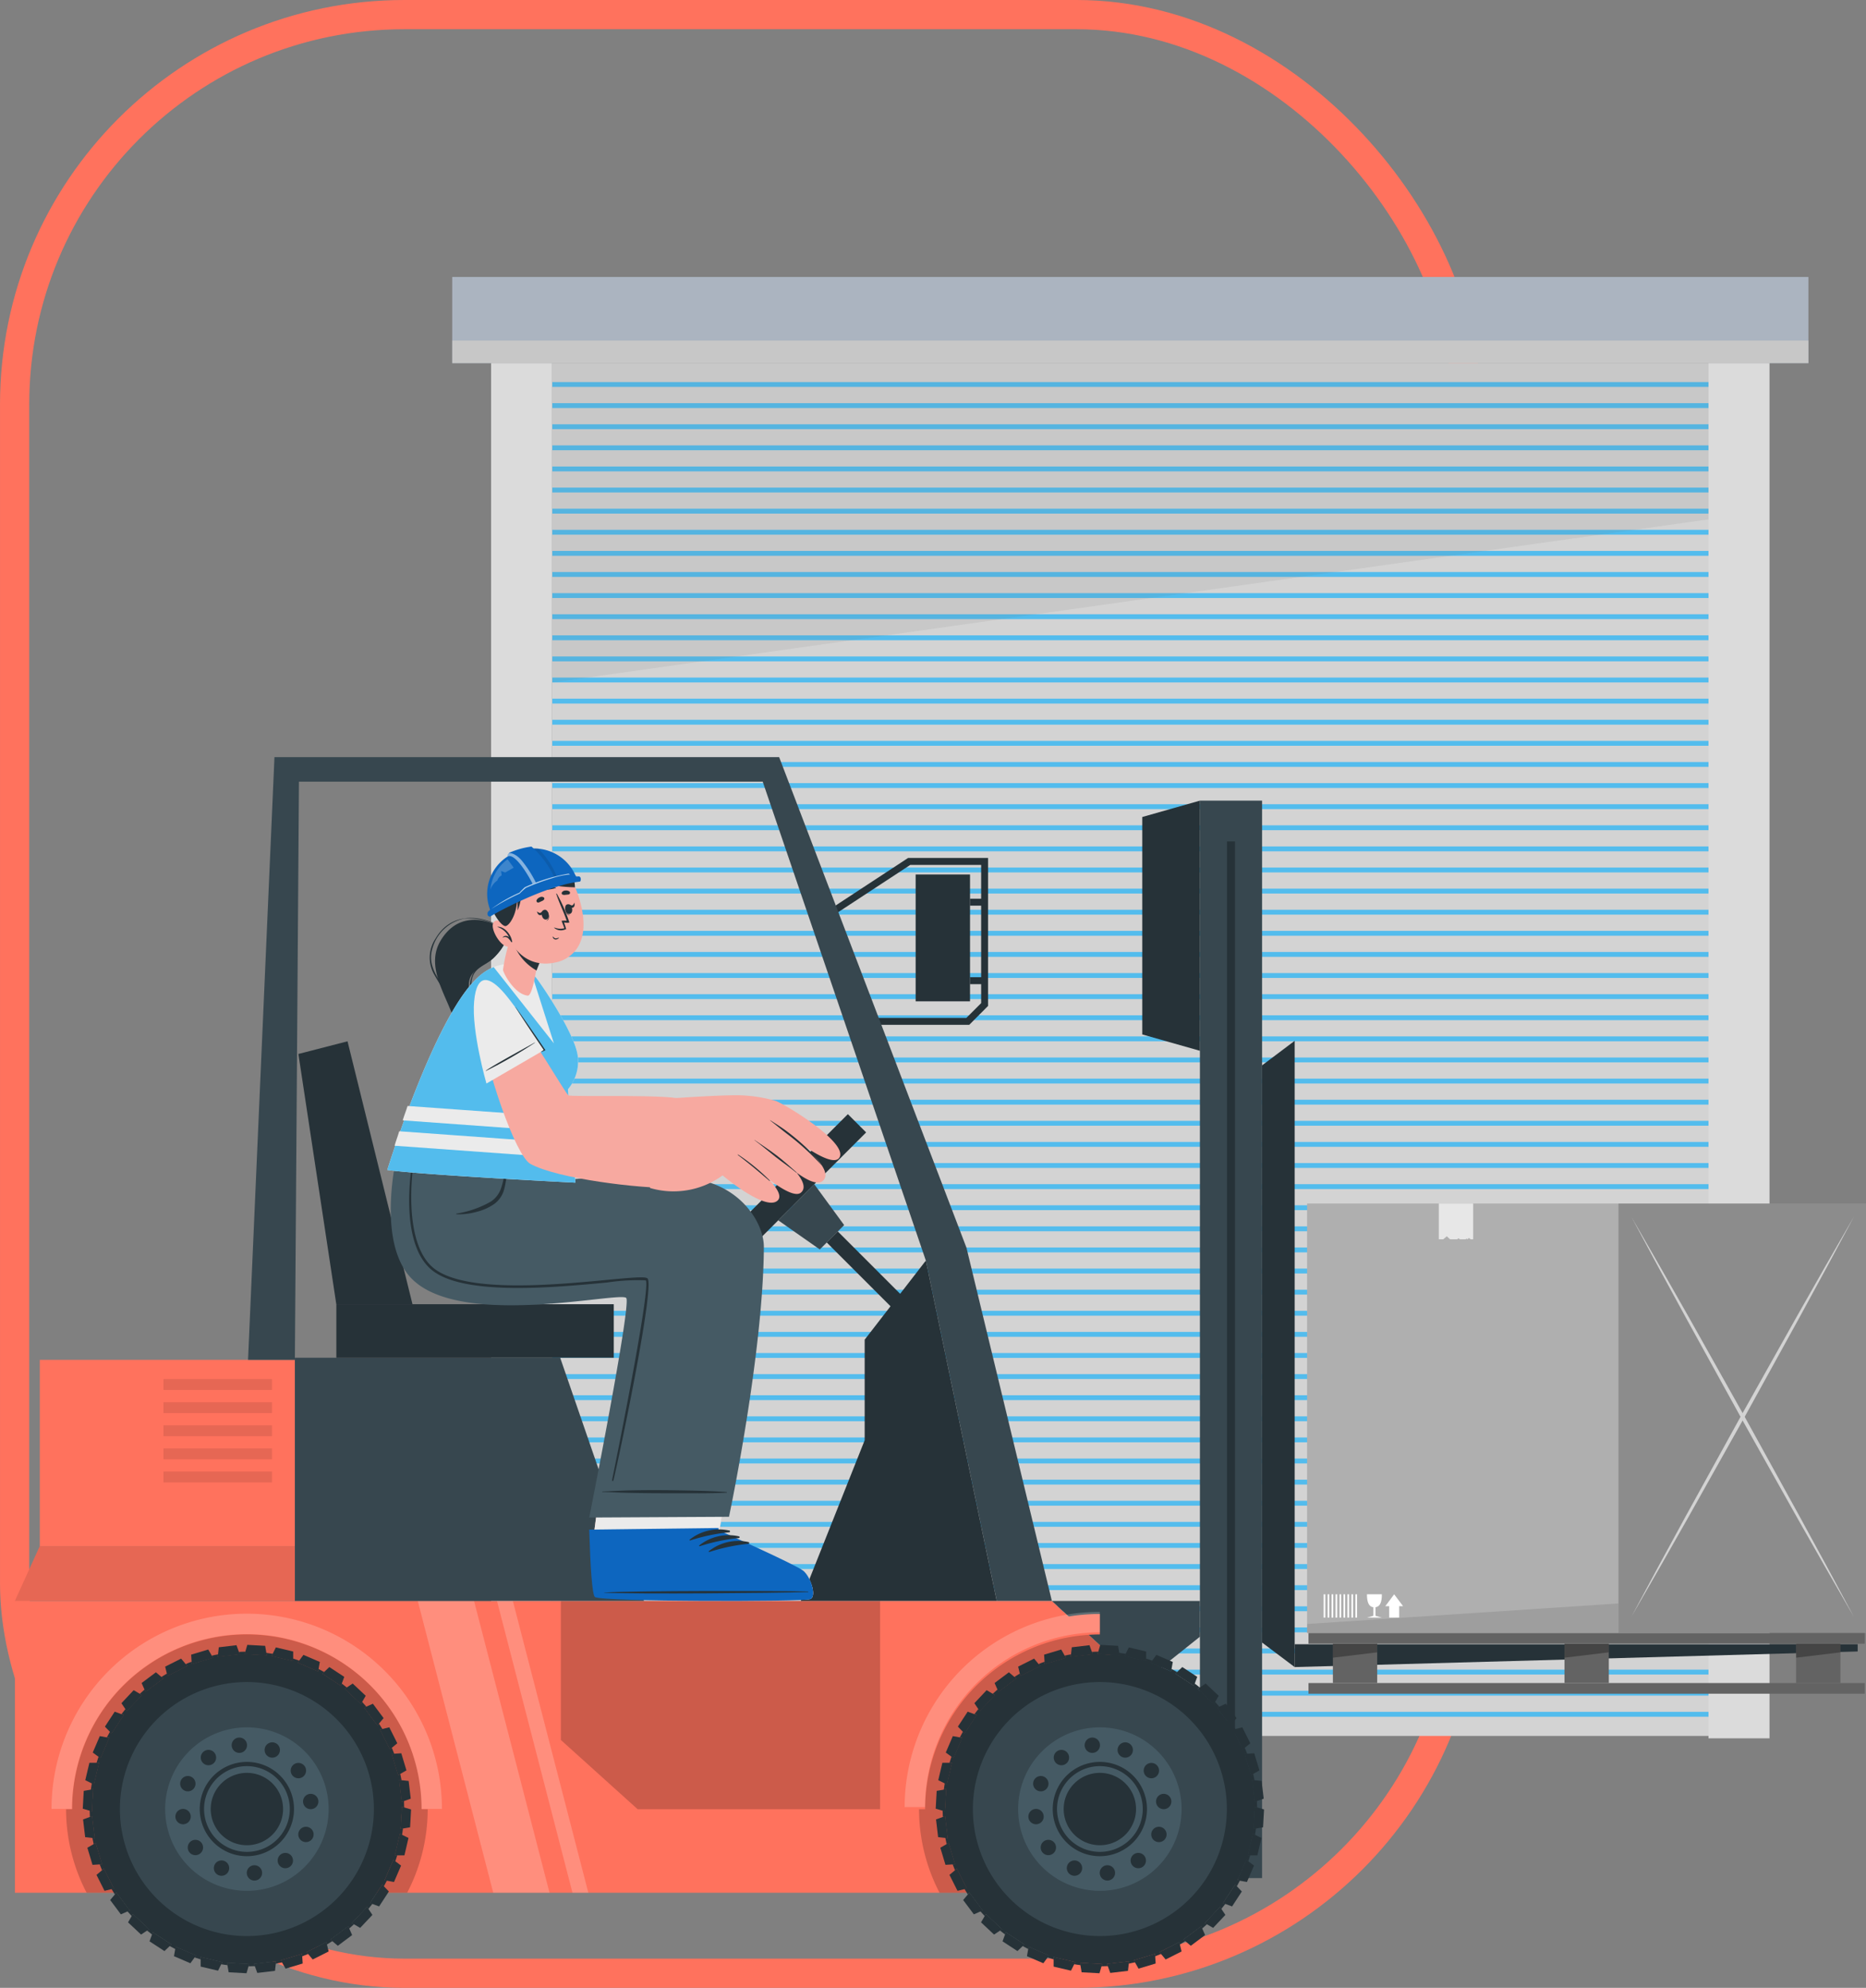 <svg xmlns="http://www.w3.org/2000/svg" xmlns:xlink="http://www.w3.org/1999/xlink" width="191.526" height="204" viewBox="0 0 191.526 204">
  <rect x="0" y="0" width="191.526" height="204" fill="#808080" stroke="none"/>
  <defs>
    <clipPath id="clip-path">
      <rect id="Rectángulo_401286" data-name="Rectángulo 401286" width="190" height="174.08" fill="none"/>
    </clipPath>
    <clipPath id="clip-path-4">
      <rect id="Rectángulo_401219" data-name="Rectángulo 401219" width="118.689" height="32.777" fill="#636363"/>
    </clipPath>
    <clipPath id="clip-path-6">
      <rect id="Rectángulo_401225" data-name="Rectángulo 401225" width="37.117" height="27.148" fill="none"/>
    </clipPath>
    <clipPath id="clip-path-7">
      <rect id="Rectángulo_401226" data-name="Rectángulo 401226" width="22.835" height="27.06" fill="none"/>
    </clipPath>
    <clipPath id="clip-path-8">
      <rect id="Rectángulo_401227" data-name="Rectángulo 401227" width="32.767" height="21.377" fill="none"/>
    </clipPath>
    <clipPath id="clip-path-10">
      <rect id="Rectángulo_401229" data-name="Rectángulo 401229" width="17.506" height="29.943" fill="none"/>
    </clipPath>
    <clipPath id="clip-path-11">
      <rect id="Rectángulo_401230" data-name="Rectángulo 401230" width="40.071" height="20.035" fill="none"/>
    </clipPath>
    <clipPath id="clip-path-12">
      <rect id="Rectángulo_401231" data-name="Rectángulo 401231" width="20.035" height="20.035" fill="none"/>
    </clipPath>
    <clipPath id="clip-path-13">
      <rect id="Rectángulo_401232" data-name="Rectángulo 401232" width="28.74" height="5.627" fill="none"/>
    </clipPath>
    <clipPath id="clip-path-14">
      <rect id="Rectángulo_401239" data-name="Rectángulo 401239" width="11.142" height="10.603" fill="none"/>
    </clipPath>
    <clipPath id="clip-path-15">
      <rect id="Rectángulo_401250" data-name="Rectángulo 401250" width="25.406" height="44.072" fill="none"/>
    </clipPath>
    <clipPath id="clip-path-16">
      <rect id="Rectángulo_401251" data-name="Rectángulo 401251" width="3.525" height="3.668" fill="none"/>
    </clipPath>
    <clipPath id="clip-path-17">
      <rect id="Rectángulo_401261" data-name="Rectángulo 401261" width="31.96" height="3.032" fill="none"/>
    </clipPath>
    <clipPath id="clip-path-18">
      <rect id="Rectángulo_401265" data-name="Rectángulo 401265" width="4.547" height="1.44" fill="none"/>
    </clipPath>
    <clipPath id="clip-path-22">
      <rect id="Rectángulo_401281" data-name="Rectángulo 401281" width="2.72" height="3.759" fill="none"/>
    </clipPath>
    <clipPath id="clip-path-23">
      <rect id="Rectángulo_401282" data-name="Rectángulo 401282" width="3.195" height="3.822" fill="none"/>
    </clipPath>
    <clipPath id="clip-path-24">
      <rect id="Rectángulo_401283" data-name="Rectángulo 401283" width="8.106" height="3.629" fill="none"/>
    </clipPath>
    <clipPath id="clip-path-25">
      <rect id="Rectángulo_401284" data-name="Rectángulo 401284" width="2.389" height="3.1" fill="none"/>
    </clipPath>
  </defs>
  <g id="Grupo_1100658" data-name="Grupo 1100658" transform="translate(-287.479 -2488.758)">
    <g id="Grupo_1099886" data-name="Grupo 1099886" transform="translate(4644.006 12030.162)">
      <rect id="Rectángulo_401040" data-name="Rectángulo 401040" width="149" height="201" rx="40" transform="translate(-4355.026 -9539.904)" fill="none" stroke="#ff725d" stroke-miterlimit="10" stroke-width="3"/>
      <g id="Grupo_1099674" data-name="Grupo 1099674" transform="translate(-4355 -9512.984)">
        <g id="Grupo_1099673" data-name="Grupo 1099673" clip-path="url(#clip-path)">
          <rect id="Rectángulo_401213" data-name="Rectángulo 401213" width="139.197" height="8.842" transform="translate(44.89 -0.001)" fill="#abb4c0"/>
          <rect id="Rectángulo_401214" data-name="Rectángulo 401214" width="139.197" height="2.306" transform="translate(44.89 6.536)" fill="#c7c7c7"/>
          <rect id="Rectángulo_401215" data-name="Rectángulo 401215" width="118.69" height="140.885" transform="translate(55.143 8.842)" fill="#d3d3d3"/>
          <line id="Línea_583" data-name="Línea 583" x2="118.69" transform="translate(55.143 11.038)" fill="none" stroke="#53bced" stroke-miterlimit="10" stroke-width="0.5"/>
          <line id="Línea_584" data-name="Línea 584" x2="118.69" transform="translate(55.143 13.204)" fill="none" stroke="#53bced" stroke-miterlimit="10" stroke-width="0.5"/>
          <line id="Línea_585" data-name="Línea 585" x2="118.69" transform="translate(55.143 15.37)" fill="none" stroke="#53bced" stroke-miterlimit="10" stroke-width="0.5"/>
          <line id="Línea_586" data-name="Línea 586" x2="118.69" transform="translate(55.143 17.537)" fill="none" stroke="#53bced" stroke-miterlimit="10" stroke-width="0.5"/>
          <line id="Línea_587" data-name="Línea 587" x2="118.69" transform="translate(55.143 19.703)" fill="none" stroke="#53bced" stroke-miterlimit="10" stroke-width="0.5"/>
          <line id="Línea_588" data-name="Línea 588" x2="118.69" transform="translate(55.143 21.869)" fill="none" stroke="#53bced" stroke-miterlimit="10" stroke-width="0.5"/>
          <line id="Línea_589" data-name="Línea 589" x2="118.69" transform="translate(55.143 24.035)" fill="none" stroke="#53bced" stroke-miterlimit="10" stroke-width="0.5"/>
          <line id="Línea_590" data-name="Línea 590" x2="118.69" transform="translate(55.143 26.201)" fill="none" stroke="#53bced" stroke-miterlimit="10" stroke-width="0.5"/>
          <line id="Línea_591" data-name="Línea 591" x2="118.69" transform="translate(55.143 28.367)" fill="none" stroke="#53bced" stroke-miterlimit="10" stroke-width="0.5"/>
          <line id="Línea_592" data-name="Línea 592" x2="118.69" transform="translate(55.143 30.533)" fill="none" stroke="#53bced" stroke-miterlimit="10" stroke-width="0.5"/>
          <line id="Línea_593" data-name="Línea 593" x2="118.69" transform="translate(55.143 32.7)" fill="none" stroke="#53bced" stroke-miterlimit="10" stroke-width="0.5"/>
          <line id="Línea_594" data-name="Línea 594" x2="118.69" transform="translate(55.143 34.866)" fill="none" stroke="#53bced" stroke-miterlimit="10" stroke-width="0.5"/>
          <line id="Línea_595" data-name="Línea 595" x2="118.69" transform="translate(55.143 37.032)" fill="none" stroke="#53bced" stroke-miterlimit="10" stroke-width="0.5"/>
          <line id="Línea_596" data-name="Línea 596" x2="118.69" transform="translate(55.143 39.198)" fill="none" stroke="#53bced" stroke-miterlimit="10" stroke-width="0.5"/>
          <line id="Línea_597" data-name="Línea 597" x2="118.69" transform="translate(55.143 41.364)" fill="none" stroke="#53bced" stroke-miterlimit="10" stroke-width="0.5"/>
          <line id="Línea_598" data-name="Línea 598" x2="118.69" transform="translate(55.143 43.53)" fill="none" stroke="#53bced" stroke-miterlimit="10" stroke-width="0.5"/>
          <line id="Línea_599" data-name="Línea 599" x2="118.69" transform="translate(55.143 45.697)" fill="none" stroke="#53bced" stroke-miterlimit="10" stroke-width="0.5"/>
          <line id="Línea_600" data-name="Línea 600" x2="118.69" transform="translate(55.143 47.863)" fill="none" stroke="#53bced" stroke-miterlimit="10" stroke-width="0.5"/>
          <line id="Línea_601" data-name="Línea 601" x2="118.69" transform="translate(55.143 50.029)" fill="none" stroke="#53bced" stroke-miterlimit="10" stroke-width="0.5"/>
          <line id="Línea_602" data-name="Línea 602" x2="118.69" transform="translate(55.143 52.195)" fill="none" stroke="#53bced" stroke-miterlimit="10" stroke-width="0.5"/>
          <line id="Línea_603" data-name="Línea 603" x2="118.69" transform="translate(55.143 54.361)" fill="none" stroke="#53bced" stroke-miterlimit="10" stroke-width="0.5"/>
          <line id="Línea_604" data-name="Línea 604" x2="118.69" transform="translate(55.143 56.527)" fill="none" stroke="#53bced" stroke-miterlimit="10" stroke-width="0.5"/>
          <line id="Línea_605" data-name="Línea 605" x2="118.69" transform="translate(55.143 58.694)" fill="none" stroke="#53bced" stroke-miterlimit="10" stroke-width="0.5"/>
          <line id="Línea_606" data-name="Línea 606" x2="118.69" transform="translate(55.143 60.86)" fill="none" stroke="#53bced" stroke-miterlimit="10" stroke-width="0.5"/>
          <line id="Línea_607" data-name="Línea 607" x2="118.69" transform="translate(55.143 63.026)" fill="none" stroke="#53bced" stroke-miterlimit="10" stroke-width="0.5"/>
          <line id="Línea_608" data-name="Línea 608" x2="118.69" transform="translate(55.143 65.192)" fill="none" stroke="#53bced" stroke-miterlimit="10" stroke-width="0.5"/>
          <line id="Línea_609" data-name="Línea 609" x2="118.69" transform="translate(55.143 67.358)" fill="none" stroke="#53bced" stroke-miterlimit="10" stroke-width="0.5"/>
          <line id="Línea_610" data-name="Línea 610" x2="118.69" transform="translate(55.143 69.524)" fill="none" stroke="#53bced" stroke-miterlimit="10" stroke-width="0.5"/>
          <line id="Línea_611" data-name="Línea 611" x2="118.69" transform="translate(55.143 71.691)" fill="none" stroke="#53bced" stroke-miterlimit="10" stroke-width="0.5"/>
          <line id="Línea_612" data-name="Línea 612" x2="118.69" transform="translate(55.143 73.857)" fill="none" stroke="#53bced" stroke-miterlimit="10" stroke-width="0.5"/>
          <line id="Línea_613" data-name="Línea 613" x2="118.69" transform="translate(55.143 76.023)" fill="none" stroke="#53bced" stroke-miterlimit="10" stroke-width="0.5"/>
          <line id="Línea_614" data-name="Línea 614" x2="118.69" transform="translate(55.143 78.189)" fill="none" stroke="#53bced" stroke-miterlimit="10" stroke-width="0.5"/>
          <line id="Línea_615" data-name="Línea 615" x2="118.69" transform="translate(55.143 80.355)" fill="none" stroke="#53bced" stroke-miterlimit="10" stroke-width="0.5"/>
          <line id="Línea_616" data-name="Línea 616" x2="118.69" transform="translate(55.143 82.521)" fill="none" stroke="#53bced" stroke-miterlimit="10" stroke-width="0.5"/>
          <line id="Línea_617" data-name="Línea 617" x2="118.69" transform="translate(55.143 84.688)" fill="none" stroke="#53bced" stroke-miterlimit="10" stroke-width="0.5"/>
          <line id="Línea_618" data-name="Línea 618" x2="118.69" transform="translate(55.143 86.854)" fill="none" stroke="#53bced" stroke-miterlimit="10" stroke-width="0.5"/>
          <line id="Línea_619" data-name="Línea 619" x2="118.69" transform="translate(55.143 89.02)" fill="none" stroke="#53bced" stroke-miterlimit="10" stroke-width="0.5"/>
          <line id="Línea_620" data-name="Línea 620" x2="118.69" transform="translate(55.143 91.186)" fill="none" stroke="#53bced" stroke-miterlimit="10" stroke-width="0.5"/>
          <line id="Línea_621" data-name="Línea 621" x2="118.69" transform="translate(55.143 93.352)" fill="none" stroke="#53bced" stroke-miterlimit="10" stroke-width="0.5"/>
          <line id="Línea_622" data-name="Línea 622" x2="118.69" transform="translate(55.143 95.518)" fill="none" stroke="#53bced" stroke-miterlimit="10" stroke-width="0.5"/>
          <line id="Línea_623" data-name="Línea 623" x2="118.69" transform="translate(55.143 97.685)" fill="none" stroke="#53bced" stroke-miterlimit="10" stroke-width="0.5"/>
          <line id="Línea_624" data-name="Línea 624" x2="118.69" transform="translate(55.143 99.851)" fill="none" stroke="#53bced" stroke-miterlimit="10" stroke-width="0.5"/>
          <line id="Línea_625" data-name="Línea 625" x2="118.69" transform="translate(55.143 102.017)" fill="none" stroke="#53bced" stroke-miterlimit="10" stroke-width="0.5"/>
          <line id="Línea_626" data-name="Línea 626" x2="118.69" transform="translate(55.143 104.183)" fill="none" stroke="#53bced" stroke-miterlimit="10" stroke-width="0.5"/>
          <line id="Línea_627" data-name="Línea 627" x2="118.69" transform="translate(55.143 106.349)" fill="none" stroke="#53bced" stroke-miterlimit="10" stroke-width="0.5"/>
          <line id="Línea_628" data-name="Línea 628" x2="118.69" transform="translate(55.143 108.515)" fill="none" stroke="#53bced" stroke-miterlimit="10" stroke-width="0.5"/>
          <line id="Línea_629" data-name="Línea 629" x2="118.69" transform="translate(55.143 110.681)" fill="none" stroke="#53bced" stroke-miterlimit="10" stroke-width="0.5"/>
          <line id="Línea_630" data-name="Línea 630" x2="118.69" transform="translate(55.143 112.848)" fill="none" stroke="#53bced" stroke-miterlimit="10" stroke-width="0.5"/>
          <line id="Línea_631" data-name="Línea 631" x2="118.69" transform="translate(55.143 115.014)" fill="none" stroke="#53bced" stroke-miterlimit="10" stroke-width="0.5"/>
          <line id="Línea_632" data-name="Línea 632" x2="118.69" transform="translate(55.143 117.18)" fill="none" stroke="#53bced" stroke-miterlimit="10" stroke-width="0.5"/>
          <line id="Línea_633" data-name="Línea 633" x2="118.69" transform="translate(55.143 119.346)" fill="none" stroke="#53bced" stroke-miterlimit="10" stroke-width="0.5"/>
          <line id="Línea_634" data-name="Línea 634" x2="118.69" transform="translate(55.143 121.512)" fill="none" stroke="#53bced" stroke-miterlimit="10" stroke-width="0.5"/>
          <line id="Línea_635" data-name="Línea 635" x2="118.69" transform="translate(55.143 123.678)" fill="none" stroke="#53bced" stroke-miterlimit="10" stroke-width="0.5"/>
          <line id="Línea_636" data-name="Línea 636" x2="118.69" transform="translate(55.143 125.845)" fill="none" stroke="#53bced" stroke-miterlimit="10" stroke-width="0.5"/>
          <line id="Línea_637" data-name="Línea 637" x2="118.69" transform="translate(55.143 128.011)" fill="none" stroke="#53bced" stroke-miterlimit="10" stroke-width="0.5"/>
          <line id="Línea_638" data-name="Línea 638" x2="118.69" transform="translate(55.143 130.177)" fill="none" stroke="#53bced" stroke-miterlimit="10" stroke-width="0.5"/>
          <line id="Línea_639" data-name="Línea 639" x2="118.69" transform="translate(55.143 132.343)" fill="none" stroke="#53bced" stroke-miterlimit="10" stroke-width="0.5"/>
          <line id="Línea_640" data-name="Línea 640" x2="118.69" transform="translate(55.143 134.509)" fill="none" stroke="#53bced" stroke-miterlimit="10" stroke-width="0.5"/>
          <line id="Línea_641" data-name="Línea 641" x2="118.69" transform="translate(55.143 136.675)" fill="none" stroke="#53bced" stroke-miterlimit="10" stroke-width="0.5"/>
          <line id="Línea_642" data-name="Línea 642" x2="118.69" transform="translate(55.143 138.842)" fill="none" stroke="#53bced" stroke-miterlimit="10" stroke-width="0.5"/>
          <line id="Línea_643" data-name="Línea 643" x2="118.69" transform="translate(55.143 141.008)" fill="none" stroke="#53bced" stroke-miterlimit="10" stroke-width="0.5"/>
          <line id="Línea_644" data-name="Línea 644" x2="118.69" transform="translate(55.143 143.174)" fill="none" stroke="#53bced" stroke-miterlimit="10" stroke-width="0.5"/>
          <line id="Línea_645" data-name="Línea 645" x2="118.69" transform="translate(55.143 145.34)" fill="none" stroke="#53bced" stroke-miterlimit="10" stroke-width="0.5"/>
          <line id="Línea_646" data-name="Línea 646" x2="118.69" transform="translate(55.143 147.506)" fill="none" stroke="#53bced" stroke-miterlimit="10" stroke-width="0.5"/>
          <g id="Grupo_1099594" data-name="Grupo 1099594">
            <g id="Grupo_1099593" data-name="Grupo 1099593" clip-path="url(#clip-path)">
              <g id="Grupo_1099592" data-name="Grupo 1099592" transform="translate(55.143 8.842)" opacity="0.1">
                <g id="Grupo_1099591" data-name="Grupo 1099591">
                  <g id="Grupo_1099590" data-name="Grupo 1099590" clip-path="url(#clip-path-4)">
                    <path id="Trazado_873739" data-name="Trazado 873739" d="M101.585,16.288h118.69V32.324L101.585,49.066Z" transform="translate(-101.585 -16.287)" fill="#636363"/>
                  </g>
                </g>
              </g>
            </g>
          </g>
          <rect id="Rectángulo_401221" data-name="Rectángulo 401221" width="6.263" height="141.128" transform="translate(173.833 8.842)" fill="#dbdbdb"/>
          <rect id="Rectángulo_401222" data-name="Rectángulo 401222" width="6.263" height="141.128" transform="translate(48.88 8.842)" fill="#dbdbdb"/>
          <rect id="Rectángulo_401223" data-name="Rectángulo 401223" width="6.379" height="110.571" transform="translate(121.633 53.744)" fill="#37474f"/>
          <rect id="Rectángulo_401224" data-name="Rectángulo 401224" width="0.822" height="102.199" transform="translate(124.411 57.93)" fill="#263238"/>
          <path id="Trazado_873740" data-name="Trazado 873740" d="M213.173,123l5.916,1.678V99.007l-5.916,1.678Z" transform="translate(-97.456 -45.263)" fill="#263238"/>
          <path id="Trazado_873741" data-name="Trazado 873741" d="M239.167,144.415l-3.344,2.517v59.231l3.344,2.517Z" transform="translate(-107.811 -66.022)" fill="#263238"/>
          <path id="Trazado_873742" data-name="Trazado 873742" d="M299.772,258.491H241.983v2.341l57.789-1.6Z" transform="translate(-110.627 -118.174)" fill="#263238"/>
          <path id="Trazado_873743" data-name="Trazado 873743" d="M56.037,250.3H0v29.949H115.637V258.764l-9.208-8.464Z" transform="translate(0 -114.429)" fill="#ff725d"/>
          <g id="Grupo_1099605" data-name="Grupo 1099605">
            <g id="Grupo_1099604" data-name="Grupo 1099604" clip-path="url(#clip-path)">
              <g id="Grupo_1099597" data-name="Grupo 1099597" transform="translate(5.257 138.67)" opacity="0.2">
                <g id="Grupo_1099596" data-name="Grupo 1099596">
                  <g id="Grupo_1099595" data-name="Grupo 1099595" clip-path="url(#clip-path-6)">
                    <path id="Trazado_873744" data-name="Trazado 873744" d="M44.694,282.6H11.786a18.559,18.559,0,1,1,32.908,0" transform="translate(-9.684 -255.457)"/>
                  </g>
                </g>
              </g>
              <g id="Grupo_1099600" data-name="Grupo 1099600" transform="translate(92.802 138.758)" opacity="0.2">
                <g id="Grupo_1099599" data-name="Grupo 1099599">
                  <g id="Grupo_1099598" data-name="Grupo 1099598" clip-path="url(#clip-path-7)">
                    <path id="Trazado_873745" data-name="Trazado 873745" d="M193.795,261.2V282.68H173.066a18.563,18.563,0,0,1,14.276-27.018c.13-.017.256-.029.386-.042Z" transform="translate(-170.96 -255.62)"/>
                  </g>
                </g>
              </g>
              <g id="Grupo_1099603" data-name="Grupo 1099603" transform="translate(56.038 135.87)" opacity="0.2">
                <g id="Grupo_1099602" data-name="Grupo 1099602">
                  <g id="Grupo_1099601" data-name="Grupo 1099601" clip-path="url(#clip-path-8)">
                    <path id="Trazado_873746" data-name="Trazado 873746" d="M136,271.676H111.115l-7.882-7.106V250.3H136Z" transform="translate(-103.232 -250.299)"/>
                  </g>
                </g>
              </g>
            </g>
          </g>
          <path id="Trazado_873747" data-name="Trazado 873747" d="M196.064,250.3h15.2v3.674l-6,4.789Z" transform="translate(-89.634 -114.429)" fill="#37474f"/>
          <g id="Grupo_1099658" data-name="Grupo 1099658">
            <g id="Grupo_1099657" data-name="Grupo 1099657" clip-path="url(#clip-path)">
              <g id="Grupo_1099608" data-name="Grupo 1099608" transform="translate(41.352 135.87)" opacity="0.2">
                <g id="Grupo_1099607" data-name="Grupo 1099607">
                  <g id="Grupo_1099606" data-name="Grupo 1099606" clip-path="url(#clip-path-10)">
                    <path id="Trazado_873748" data-name="Trazado 873748" d="M81.954,250.3H76.178l7.747,29.943H89.7Z" transform="translate(-76.178 -250.299)" fill="#fff"/>
                    <path id="Trazado_873749" data-name="Trazado 873749" d="M92.787,250.3H91.161l7.747,29.943h1.626Z" transform="translate(-83.028 -250.299)" fill="#fff"/>
                  </g>
                </g>
              </g>
              <path id="Trazado_873750" data-name="Trazado 873750" d="M207.425,273.088l-.238-.028.268,2.259.224-.082c-.015-.358-.047-.721-.09-1.082s-.1-.715-.164-1.067m-.341-.518.213-.119a16.113,16.113,0,0,0-.626-2.074l-.243.015Zm.255,5.519.24-.039a15.518,15.518,0,0,0,.122-2.162l-.232-.067Zm-.907-8.319a15.748,15.748,0,0,0-.972-1.931l-.238.056,1.022,2.03Zm.316,11.029.242,0a15.613,15.613,0,0,0,.5-2.108l-.219-.107Zm-3.15-15.153,1.361,1.823.156-.186a15.141,15.141,0,0,0-1.3-1.732Zm2.1,17.719.236.042a16.02,16.02,0,0,0,.858-1.987l-.195-.144Zm-4.087-19.648,1.658,1.557.122-.206a15.92,15.92,0,0,0-1.576-1.486Zm2.6,21.992.226.081a16.214,16.214,0,0,0,1.187-1.809l-.164-.173Zm-4.894-23.551,1.9,1.245.085-.226a15.991,15.991,0,0,0-1.813-1.186Zm3.027,25.6.206.119a16.34,16.34,0,0,0,1.483-1.576l-.132-.2Zm-5.561-26.737,2.089.9.046-.239a16.013,16.013,0,0,0-1.991-.854Zm3.362,28.429.186.156a15.917,15.917,0,0,0,1.733-1.294l-.1-.219Zm-6.05-29.106,2.213.521,0-.245a15.686,15.686,0,0,0-2.108-.495Zm3.595,30.4.154.184a15.573,15.573,0,0,0,1.935-.973l-.059-.234Zm-6.292-30.827-.067.228,2.267.13-.038-.236a15.439,15.439,0,0,0-2.162-.122m3.769,31.872a15.4,15.4,0,0,0,2.074-.623l-.018-.239-2.175.655Zm-5.5-31.762c-.362.043-.719.1-1.07.165l-.028.237,2.259-.267-.082-.224c-.358.014-.718.046-1.079.089m2.709,32.148c.358-.015.721-.047,1.082-.09s.722-.1,1.074-.166l.024-.233-2.259.267Zm-6.49-31.23.014.239,2.178-.656-.119-.206a15.482,15.482,0,0,0-2.074.622m3.681,31.129a15.527,15.527,0,0,0,2.162.122l.067-.228-2.271-.13Zm-6.219-29.913.055.234,2.031-1.022-.155-.188a15.808,15.808,0,0,0-1.931.976m3.468,29.324a15.056,15.056,0,0,0,2.108.5l.1-.214-2.213-.521ZM181.054,263.8l.1.219,1.822-1.361-.182-.157a15.755,15.755,0,0,0-1.736,1.3m3.149,26.624a15.7,15.7,0,0,0,1.991.857l.141-.194-2.089-.9Zm-5.115-24.614.131.2,1.558-1.654-.206-.119a15.372,15.372,0,0,0-1.483,1.576m2.734,23.118a15.625,15.625,0,0,0,1.813,1.189l.169-.163-1.9-1.249Zm-4.324-20.8.163.173,1.245-1.9-.223-.082a15.886,15.886,0,0,0-1.186,1.809m2.236,18.91a15.585,15.585,0,0,0,1.58,1.486l.194-.131-1.655-1.557Zm-3.4-16.348.194.141.9-2.09-.236-.042a15.709,15.709,0,0,0-.857,1.991m1.674,14.129a15.975,15.975,0,0,0,1.3,1.737l.219-.1-1.361-1.822Zm-2.372-11.4.215.1.521-2.213h-.241a15.606,15.606,0,0,0-.495,2.108m1.055,8.919a15.734,15.734,0,0,0,.976,1.935l.231-.059-1.022-2.03Zm-.914-8.318-.233.041a16.031,16.031,0,0,0-.125,2.162l.228.067Zm.255,5.522-.2.115a15.442,15.442,0,0,0,.623,2.077l.235-.017Zm-.367-2.75-.221.079c.015.358.047.717.09,1.079s.1.722.166,1.077l.233.025Z" transform="translate(-80.195 -118.824)" fill="#263238"/>
              <path id="Trazado_873751" data-name="Trazado 873751" d="M207.456,275.321l.224-.082c.012.219.02.434.021.651l-.231-.067-.13,2.268.24-.039c-.023.216-.058.429-.092.643l-.218-.107-.521,2.213.241,0c-.063.207-.129.414-.2.618l-.2-.144-.9,2.089.236.042c-.1.193-.2.386-.309.574l-.163-.173-1.249,1.9.226.081c-.13.173-.267.346-.4.512l-.132-.2-1.557,1.657.206.119c-.157.148-.321.293-.486.435l-.1-.219-1.823,1.358.186.156c-.182.119-.367.236-.553.345l-.059-.234-2.03,1.023.155.184c-.2.086-.4.166-.6.239l-.017-.239-2.175.655.119.206c-.211.049-.422.092-.634.131l.025-.233-2.259.267.078.221c-.215.011-.43.02-.647.021l.067-.228-2.271-.13.042.236c-.216-.023-.429-.054-.643-.092l.1-.214-2.213-.521v.237c-.207-.063-.414-.129-.618-.2l.141-.194-2.089-.9-.042.232c-.193-.1-.379-.2-.567-.307l.169-.163-1.9-1.249-.082.223q-.259-.195-.508-.4l.194-.131-1.655-1.557-.119.2q-.221-.235-.434-.483l.219-.1-1.361-1.822-.153.182c-.119-.182-.232-.364-.341-.55l.23-.059-1.022-2.03-.184.154c-.083-.2-.166-.4-.239-.6l.236-.017-.655-2.175-.2.115c-.049-.207-.091-.419-.13-.631l.233.025-.268-2.259-.221.079c-.015-.215-.02-.431-.024-.647l.228.067.129-2.271-.232.041c.023-.215.054-.429.091-.643l.215.1.521-2.213h-.241c.063-.206.133-.414.2-.618l.195.141.9-2.09-.235-.042q.149-.29.309-.571l.164.173,1.245-1.9-.223-.082c.13-.173.263-.345.4-.512l.131.2,1.557-1.654-.206-.119c.157-.151.318-.293.483-.434l.1.219,1.823-1.361-.183-.157c.182-.119.368-.232.554-.341l.055.234,2.03-1.022-.155-.188c.2-.086.4-.166.607-.239l.015.239,2.178-.656-.118-.206c.211-.049.422-.1.637-.131l-.028.237,2.259-.267-.083-.224c.218-.016.434-.02.65-.021l-.067.228,2.268.13-.039-.236c.215.023.429.054.643.091l-.106.219,2.212.521,0-.245c.206.063.414.133.618.206l-.145.2,2.09.9.045-.239q.29.149.571.309l-.173.167,1.9,1.245.085-.226c.173.133.343.267.512.4l-.2.136,1.658,1.557.122-.206c.148.157.293.318.431.483l-.219.1,1.361,1.823.156-.186c.119.181.235.367.345.556l-.238.056,1.023,2.03.188-.155c.086.2.166.4.239.607l-.243.015.656,2.178.213-.119c.046.211.092.422.128.638l-.237-.028Z" transform="translate(-80.196 -118.825)" fill="#263238"/>
              <path id="Trazado_873752" data-name="Trazado 873752" d="M201.9,259.59l-2.259.267.028-.237.081-.736,1.818-.215.25.7Z" transform="translate(-91.269 -118.255)" fill="#263238"/>
              <path id="Trazado_873753" data-name="Trazado 873753" d="M196.847,260.329l-2.178.656-.014-.239-.048-.734,1.757-.529.365.641Z" transform="translate(-88.968 -118.627)" fill="#263238"/>
              <path id="Trazado_873754" data-name="Trazado 873754" d="M191.957,261.961l-2.03,1.022-.055-.234-.176-.717,1.638-.826.469.566Z" transform="translate(-86.723 -119.416)" fill="#263238"/>
              <path id="Trazado_873755" data-name="Trazado 873755" d="M187.471,264.433l-1.822,1.361-.1-.219-.3-.677,1.469-1.1.563.475Z" transform="translate(-84.693 -120.602)" fill="#263238"/>
              <path id="Trazado_873756" data-name="Trazado 873756" d="M183.524,267.671l-1.557,1.655-.131-.2-.411-.615,1.256-1.336.638.375Z" transform="translate(-82.941 -122.145)" fill="#263238"/>
              <path id="Trazado_873757" data-name="Trazado 873757" d="M180.228,271.58l-1.245,1.9-.164-.173-.514-.533,1.006-1.534.694.257Z" transform="translate(-81.516 -124.003)" fill="#263238"/>
              <path id="Trazado_873758" data-name="Trazado 873758" d="M177.7,276.031l-.9,2.09-.194-.141-.593-.436.723-1.685.727.131Z" transform="translate(-80.466 -126.114)" fill="#263238"/>
              <path id="Trazado_873759" data-name="Trazado 873759" d="M175.994,280.9l-.521,2.213-.215-.1-.663-.327.421-1.785.737,0Z" transform="translate(-79.819 -128.417)" fill="#263238"/>
              <path id="Trazado_873760" data-name="Trazado 873760" d="M175.179,285.9l-.13,2.271-.228-.067-.708-.206.1-1.832.729-.125Z" transform="translate(-79.599 -130.703)" fill="#263238"/>
              <path id="Trazado_873761" data-name="Trazado 873761" d="M175.094,291l.267,2.259-.233-.025-.739-.084-.216-1.818.7-.254Z" transform="translate(-79.627 -133.037)" fill="#263238"/>
              <path id="Trazado_873762" data-name="Trazado 873762" d="M176.488,298.243l-.236.017-.738.049-.529-1.757.644-.37.2-.115Z" transform="translate(-79.998 -135.353)" fill="#263238"/>
              <path id="Trazado_873763" data-name="Trazado 873763" d="M178.488,302.965l-.231.059-.719.176-.826-1.638.569-.472.185-.155Z" transform="translate(-80.787 -137.578)" fill="#263238"/>
              <path id="Trazado_873764" data-name="Trazado 873764" d="M181.3,307.283l-.219.1-.677.3-1.1-1.47.478-.566.153-.182Z" transform="translate(-81.973 -139.647)" fill="#263238"/>
              <path id="Trazado_873765" data-name="Trazado 873765" d="M184.83,311.067l-.194.131-.618.411-1.336-1.256.375-.642.119-.2Z" transform="translate(-83.516 -141.498)" fill="#263238"/>
              <path id="Trazado_873766" data-name="Trazado 873766" d="M188.985,314.2l-.169.163-.537.511-1.532-1,.256-.7.082-.223Z" transform="translate(-85.375 -143.07)" fill="#263238"/>
              <path id="Trazado_873767" data-name="Trazado 873767" d="M193.625,316.582l-.141.195-.436.6-1.685-.726.13-.728.042-.232Z" transform="translate(-87.485 -144.323)" fill="#263238"/>
              <path id="Trazado_873768" data-name="Trazado 873768" d="M198.617,318.151l-.1.215-.327.66-1.785-.417,0-.74v-.238Z" transform="translate(-89.789 -145.211)" fill="#263238"/>
              <path id="Trazado_873769" data-name="Trazado 873769" d="M203.67,318.849l-.067.228-.206.712-1.832-.1-.125-.729-.042-.236Z" transform="translate(-92.073 -145.709)" fill="#263238"/>
              <path id="Trazado_873770" data-name="Trazado 873770" d="M208.765,318.44l-.025.233-.084.74-1.818.215-.254-.7-.079-.222Z" transform="translate(-94.408 -145.581)" fill="#263238"/>
              <path id="Trazado_873771" data-name="Trazado 873771" d="M213.747,317.043l.018.239.049.738-1.757.529-.366-.644-.118-.206Z" transform="translate(-96.724 -144.942)" fill="#263238"/>
              <path id="Trazado_873772" data-name="Trazado 873772" d="M218.7,315.77l-1.638.822-.472-.566-.155-.185,2.03-1.022.059.234Z" transform="translate(-98.949 -143.926)" fill="#263238"/>
              <path id="Trazado_873773" data-name="Trazado 873773" d="M223.182,312.72l-1.469,1.1-.563-.478-.186-.156,1.823-1.357.1.219Z" transform="translate(-101.018 -142.558)" fill="#263238"/>
              <path id="Trazado_873774" data-name="Trazado 873774" d="M227.115,308.973l-1.257,1.332-.638-.371-.206-.119,1.557-1.658.132.2Z" transform="translate(-102.87 -140.88)" fill="#263238"/>
              <path id="Trazado_873775" data-name="Trazado 873775" d="M230.375,304.638l-1,1.533-.694-.257-.226-.081,1.249-1.9.164.173Z" transform="translate(-104.441 -138.948)" fill="#263238"/>
              <path id="Trazado_873776" data-name="Trazado 873776" d="M232.877,299.846l-.726,1.685-.725-.134-.235-.042.9-2.09.2.144Z" transform="translate(-105.694 -136.815)" fill="#263238"/>
              <path id="Trazado_873777" data-name="Trazado 873777" d="M234.53,294.747l-.417,1.785-.737,0-.242,0,.521-2.213.219.107Z" transform="translate(-106.582 -134.551)" fill="#263238"/>
              <path id="Trazado_873778" data-name="Trazado 873778" d="M235.293,289.492l-.1,1.832-.726.124-.239.039.13-2.268.231.067Z" transform="translate(-107.08 -132.222)" fill="#263238"/>
              <path id="Trazado_873779" data-name="Trazado 873779" d="M234.917,284.243l.215,1.818-.7.25-.225.083-.267-2.259.237.028Z" transform="translate(-106.952 -129.897)" fill="#263238"/>
              <path id="Trazado_873780" data-name="Trazado 873780" d="M234.052,280.858l-.638.365-.213.119-.656-2.178.243-.015.734-.048Z" transform="translate(-106.313 -127.597)" fill="#263238"/>
              <path id="Trazado_873781" data-name="Trazado 873781" d="M232.1,275.83l-.563.468-.188.155-1.022-2.03.238-.056.713-.175Z" transform="translate(-105.297 -125.352)" fill="#263238"/>
              <path id="Trazado_873782" data-name="Trazado 873782" d="M229.323,271.222l-.475.559-.156.186-1.361-1.823.219-.1.674-.3Z" transform="translate(-103.929 -123.323)" fill="#263238"/>
              <path id="Trazado_873783" data-name="Trazado 873783" d="M225.81,267.176l-.368.637-.122.206-1.658-1.557.2-.136.612-.408Z" transform="translate(-102.251 -121.57)" fill="#263238"/>
              <path id="Trazado_873784" data-name="Trazado 873784" d="M221.676,263.808l-.253.69-.085.226-1.9-1.245.172-.167.534-.51Z" transform="translate(-100.32 -120.145)" fill="#263238"/>
              <path id="Trazado_873785" data-name="Trazado 873785" d="M217.035,261.228l-.131.724-.045.239-2.09-.9.145-.195.436-.593Z" transform="translate(-98.186 -119.095)" fill="#263238"/>
              <path id="Trazado_873786" data-name="Trazado 873786" d="M212.036,259.511l0,.734,0,.244-2.213-.52.107-.219.327-.661Z" transform="translate(-95.922 -118.448)" fill="#263238"/>
              <path id="Trazado_873787" data-name="Trazado 873787" d="M206.99,259.675l-2.268-.13.068-.228.206-.709,1.832.1.124.725Z" transform="translate(-93.593 -118.228)" fill="#263238"/>
              <path id="Trazado_873788" data-name="Trazado 873788" d="M207.118,277.139a13.034,13.034,0,1,1-14.475-11.413,13.034,13.034,0,0,1,14.475,11.413" transform="translate(-82.811 -121.44)" fill="#37474f"/>
              <path id="Trazado_873789" data-name="Trazado 873789" d="M206.417,281.6a8.389,8.389,0,1,1-9.317-7.346,8.389,8.389,0,0,1,9.317,7.346" transform="translate(-86.723 -125.352)" fill="#455a64"/>
              <path id="Trazado_873790" data-name="Trazado 873790" d="M205.712,286.084a3.713,3.713,0,1,1-4.124-3.252,3.713,3.713,0,0,1,4.124,3.252" transform="translate(-90.662 -129.29)" fill="#263238"/>
              <path id="Trazado_873791" data-name="Trazado 873791" d="M201.646,290.378a4.838,4.838,0,1,1,4.236-5.372,4.844,4.844,0,0,1-4.236,5.372M200.56,281.2a4.4,4.4,0,1,0,4.891,3.857,4.409,4.409,0,0,0-4.891-3.857" transform="translate(-89.715 -128.344)" fill="#263238"/>
              <path id="Trazado_873792" data-name="Trazado 873792" d="M203.843,276.824a.787.787,0,1,1-.875-.689.787.787,0,0,1,.875.689" transform="translate(-92.473 -126.238)" fill="#263238"/>
              <path id="Trazado_873793" data-name="Trazado 873793" d="M197.849,278.776a.788.788,0,1,1-1.1-.16.788.788,0,0,1,1.1.16" transform="translate(-89.802 -127.303)" fill="#263238"/>
              <path id="Trazado_873794" data-name="Trazado 873794" d="M193.634,283.463a.787.787,0,1,1-1.034.413.787.787,0,0,1,1.034-.413" transform="translate(-88.021 -129.561)" fill="#263238"/>
              <path id="Trazado_873795" data-name="Trazado 873795" d="M192.328,289.63a.787.787,0,1,1-.689.875.787.787,0,0,1,.689-.875" transform="translate(-87.609 -132.408)" fill="#263238"/>
              <path id="Trazado_873796" data-name="Trazado 873796" d="M194.279,295.624a.787.787,0,1,1-.16,1.1.788.788,0,0,1,.16-1.1" transform="translate(-88.674 -135.079)" fill="#263238"/>
              <path id="Trazado_873797" data-name="Trazado 873797" d="M198.967,299.84a.787.787,0,1,1,.413,1.034.787.787,0,0,1-.413-1.034" transform="translate(-90.932 -136.86)" fill="#263238"/>
              <path id="Trazado_873798" data-name="Trazado 873798" d="M205.134,301.146a.787.787,0,1,1,.875.689.788.788,0,0,1-.875-.689" transform="translate(-93.779 -137.272)" fill="#263238"/>
              <path id="Trazado_873799" data-name="Trazado 873799" d="M211.128,299.194a.787.787,0,1,1,1.1.16.788.788,0,0,1-1.1-.16" transform="translate(-96.45 -136.207)" fill="#263238"/>
              <path id="Trazado_873800" data-name="Trazado 873800" d="M215.344,294.507a.787.787,0,1,1,1.034-.413.787.787,0,0,1-1.034.413" transform="translate(-98.231 -133.949)" fill="#263238"/>
              <path id="Trazado_873801" data-name="Trazado 873801" d="M216.65,288.339a.787.787,0,1,1,.689-.875.788.788,0,0,1-.689.875" transform="translate(-98.643 -131.102)" fill="#263238"/>
              <path id="Trazado_873802" data-name="Trazado 873802" d="M214.7,282.345a.788.788,0,1,1,.16-1.1.787.787,0,0,1-.16,1.1" transform="translate(-97.578 -128.431)" fill="#263238"/>
              <path id="Trazado_873803" data-name="Trazado 873803" d="M210.011,278.13a.787.787,0,1,1-.413-1.034.787.787,0,0,1,.413,1.034" transform="translate(-95.32 -126.65)" fill="#263238"/>
              <path id="Trazado_873804" data-name="Trazado 873804" d="M46.144,273.088l-.237-.028.267,2.259.224-.082c-.015-.358-.047-.721-.09-1.082s-.1-.715-.164-1.067m-.341-.518.213-.119a16.115,16.115,0,0,0-.626-2.074l-.243.015Zm.255,5.519.24-.039a15.519,15.519,0,0,0,.122-2.162l-.232-.067Zm-.907-8.319a15.75,15.75,0,0,0-.972-1.931l-.238.056,1.022,2.03Zm.316,11.029.242,0a15.612,15.612,0,0,0,.5-2.108l-.219-.107Zm-3.15-15.153,1.361,1.823.156-.186a15.083,15.083,0,0,0-1.3-1.732Zm2.1,17.719.236.042a16.02,16.02,0,0,0,.858-1.987l-.195-.144Zm-4.087-19.648,1.658,1.557.122-.206a15.859,15.859,0,0,0-1.576-1.486Zm2.6,21.992.226.081a16.286,16.286,0,0,0,1.186-1.809l-.164-.173Zm-4.894-23.551,1.9,1.245.085-.226A15.991,15.991,0,0,0,38.2,261.99Zm3.027,25.6.206.119a16.34,16.34,0,0,0,1.483-1.576l-.132-.2ZM35.5,261.022l2.09.9.045-.239a16.014,16.014,0,0,0-1.991-.854Zm3.362,28.429.186.156a15.918,15.918,0,0,0,1.733-1.294l-.1-.219Zm-6.05-29.106,2.213.521,0-.245a15.688,15.688,0,0,0-2.108-.495Zm3.595,30.4.154.184a15.573,15.573,0,0,0,1.935-.973l-.059-.234Zm-6.292-30.827-.067.228,2.267.13-.038-.236a15.439,15.439,0,0,0-2.162-.122m3.769,31.872a15.4,15.4,0,0,0,2.074-.623l-.018-.239-2.175.655Zm-5.5-31.762c-.362.043-.719.1-1.07.165l-.028.237,2.259-.267-.082-.224c-.358.014-.718.046-1.079.089m2.709,32.148c.358-.015.721-.047,1.082-.09s.722-.1,1.074-.166l.024-.233-2.259.267Zm-6.49-31.23.014.239,2.178-.656-.119-.206a15.483,15.483,0,0,0-2.074.622m3.681,31.129a15.527,15.527,0,0,0,2.162.122l.067-.228-2.271-.13Zm-6.219-29.913.055.234,2.031-1.022-.155-.188a15.808,15.808,0,0,0-1.931.976m3.468,29.324a15.056,15.056,0,0,0,2.108.5l.1-.214-2.213-.521ZM19.773,263.8l.1.219,1.822-1.361-.182-.157a15.756,15.756,0,0,0-1.736,1.3m3.149,26.624a15.7,15.7,0,0,0,1.991.857l.141-.194-2.089-.9Zm-5.115-24.614.131.2,1.558-1.654-.206-.119a15.432,15.432,0,0,0-1.483,1.576m2.734,23.118a15.625,15.625,0,0,0,1.813,1.189l.169-.163-1.9-1.249Zm-4.324-20.8.163.173,1.246-1.9-.223-.082a15.886,15.886,0,0,0-1.186,1.809m2.236,18.91a15.586,15.586,0,0,0,1.58,1.486l.194-.131-1.655-1.557Zm-3.4-16.348.194.141.9-2.09-.236-.042a15.709,15.709,0,0,0-.857,1.991m1.674,14.129a15.976,15.976,0,0,0,1.3,1.737l.219-.1-1.361-1.822Zm-2.372-11.4.215.1.521-2.213h-.241a15.6,15.6,0,0,0-.495,2.108m1.055,8.919a15.735,15.735,0,0,0,.976,1.935l.231-.059-1.022-2.03Zm-.914-8.318-.233.041a16.033,16.033,0,0,0-.125,2.162l.228.067Zm.255,5.522-.2.115a15.443,15.443,0,0,0,.623,2.077l.235-.017Zm-.367-2.75-.221.079c.015.358.047.717.09,1.079s.1.722.166,1.077l.233.025Z" transform="translate(-6.463 -118.824)" fill="#263238"/>
              <path id="Trazado_873805" data-name="Trazado 873805" d="M46.175,275.321l.224-.082c.012.219.02.434.021.651l-.232-.067-.13,2.268.24-.039c-.023.216-.058.429-.091.643l-.218-.107-.521,2.213.241,0c-.064.207-.129.414-.2.618l-.2-.144-.9,2.089.235.042c-.1.193-.2.386-.309.574l-.163-.173-1.249,1.9.226.081c-.13.173-.267.346-.4.512l-.131-.2L41.06,287.76l.205.119c-.156.148-.321.293-.486.435l-.095-.219-1.823,1.358.186.156c-.181.119-.366.236-.553.345l-.06-.234-2.03,1.023.155.184c-.2.086-.4.166-.6.239l-.017-.239-2.175.655.119.206c-.211.049-.422.092-.634.131l.024-.233-2.259.267.078.221c-.215.011-.431.02-.647.021l.067-.228-2.271-.13.042.236c-.216-.023-.429-.054-.643-.092l.1-.214-2.213-.521v.237c-.207-.063-.414-.129-.618-.2l.141-.194-2.089-.9-.042.232c-.193-.1-.38-.2-.567-.307l.169-.163-1.9-1.249-.082.223q-.259-.195-.508-.4l.194-.131-1.655-1.557-.119.2q-.221-.235-.434-.483l.219-.1-1.361-1.822-.153.182c-.119-.182-.232-.364-.341-.55l.23-.059-1.022-2.03-.184.154c-.083-.2-.166-.4-.239-.6l.236-.017-.655-2.175-.2.115c-.049-.207-.091-.419-.13-.631l.233.025-.268-2.259-.221.079c-.015-.215-.02-.431-.024-.647l.228.067.129-2.271-.232.041c.023-.215.054-.429.091-.643l.215.1.521-2.213h-.241c.063-.206.133-.414.2-.618l.195.141.9-2.09-.235-.042q.149-.29.309-.571l.164.173,1.245-1.9-.223-.082c.13-.173.263-.345.4-.512l.131.2,1.557-1.654-.206-.119c.157-.151.318-.293.483-.434l.1.219,1.823-1.361-.183-.157c.181-.119.367-.232.554-.341l.055.234,2.03-1.022-.155-.188c.2-.086.4-.166.607-.239l.015.239,2.178-.656-.118-.206c.211-.049.422-.1.637-.131l-.028.237,2.259-.267-.083-.224c.218-.016.434-.02.65-.021l-.067.228,2.268.13-.039-.236c.215.023.429.054.643.091l-.107.219,2.214.521,0-.245c.206.063.414.133.618.206l-.145.2,2.09.9.045-.239q.29.149.571.309l-.172.167,1.9,1.245.085-.226c.173.133.343.267.512.4l-.2.136,1.658,1.557.122-.206c.148.157.293.318.43.483l-.219.1,1.361,1.823.156-.186c.119.181.235.367.345.556l-.238.056,1.023,2.03.188-.155c.086.2.166.4.24.607l-.244.015.656,2.178.214-.119c.046.211.092.422.128.638l-.238-.028Z" transform="translate(-6.463 -118.825)" fill="#263238"/>
              <path id="Trazado_873806" data-name="Trazado 873806" d="M40.616,259.59l-2.259.267.028-.237.08-.736,1.818-.215.25.7Z" transform="translate(-17.536 -118.255)" fill="#263238"/>
              <path id="Trazado_873807" data-name="Trazado 873807" d="M35.566,260.329l-2.178.656-.014-.239-.048-.734,1.757-.529.365.641Z" transform="translate(-15.235 -118.627)" fill="#263238"/>
              <path id="Trazado_873808" data-name="Trazado 873808" d="M30.676,261.961l-2.03,1.022-.055-.234-.176-.717,1.638-.826.469.566Z" transform="translate(-12.99 -119.416)" fill="#263238"/>
              <path id="Trazado_873809" data-name="Trazado 873809" d="M26.19,264.433l-1.822,1.361-.1-.219-.3-.677,1.469-1.1.563.475Z" transform="translate(-10.961 -120.602)" fill="#263238"/>
              <path id="Trazado_873810" data-name="Trazado 873810" d="M22.243,267.671l-1.557,1.655-.131-.2-.411-.615,1.256-1.336.638.375Z" transform="translate(-9.208 -122.145)" fill="#263238"/>
              <path id="Trazado_873811" data-name="Trazado 873811" d="M18.947,271.58l-1.245,1.9-.164-.173-.514-.533,1.006-1.534.694.257Z" transform="translate(-7.783 -124.003)" fill="#263238"/>
              <path id="Trazado_873812" data-name="Trazado 873812" d="M16.414,276.031l-.9,2.09-.195-.141-.593-.436.723-1.685.727.131Z" transform="translate(-6.733 -126.114)" fill="#263238"/>
              <path id="Trazado_873813" data-name="Trazado 873813" d="M14.712,280.9l-.521,2.213-.215-.1-.663-.327.421-1.785.737,0Z" transform="translate(-6.087 -128.417)" fill="#263238"/>
              <path id="Trazado_873814" data-name="Trazado 873814" d="M13.9,285.9l-.13,2.271-.228-.067-.708-.206.1-1.832.729-.125Z" transform="translate(-5.866 -130.703)" fill="#263238"/>
              <path id="Trazado_873815" data-name="Trazado 873815" d="M13.813,291l.267,2.259-.233-.025-.739-.084-.216-1.818.7-.254Z" transform="translate(-5.894 -133.037)" fill="#263238"/>
              <path id="Trazado_873816" data-name="Trazado 873816" d="M15.207,298.243l-.236.017-.738.049-.529-1.757.644-.37.2-.115Z" transform="translate(-6.265 -135.353)" fill="#263238"/>
              <path id="Trazado_873817" data-name="Trazado 873817" d="M17.206,302.965l-.231.059-.719.176-.826-1.638.569-.472.185-.155Z" transform="translate(-7.054 -137.578)" fill="#263238"/>
              <path id="Trazado_873818" data-name="Trazado 873818" d="M20.017,307.283l-.219.1-.677.3-1.1-1.47.478-.566.153-.182Z" transform="translate(-8.241 -139.647)" fill="#263238"/>
              <path id="Trazado_873819" data-name="Trazado 873819" d="M23.548,311.067l-.194.131-.618.411L21.4,310.354l.375-.642.119-.2Z" transform="translate(-9.784 -141.498)" fill="#263238"/>
              <path id="Trazado_873820" data-name="Trazado 873820" d="M27.7,314.2l-.169.163-.537.511-1.532-1,.256-.7.082-.223Z" transform="translate(-11.642 -143.07)" fill="#263238"/>
              <path id="Trazado_873821" data-name="Trazado 873821" d="M32.343,316.582l-.141.195-.436.6-1.685-.726.13-.728.042-.232Z" transform="translate(-13.752 -144.323)" fill="#263238"/>
              <path id="Trazado_873822" data-name="Trazado 873822" d="M37.336,318.151l-.1.215-.327.66-1.785-.417,0-.74v-.238Z" transform="translate(-16.056 -145.211)" fill="#263238"/>
              <path id="Trazado_873823" data-name="Trazado 873823" d="M42.389,318.849l-.067.228-.206.712-1.832-.1-.125-.729-.042-.236Z" transform="translate(-18.341 -145.709)" fill="#263238"/>
              <path id="Trazado_873824" data-name="Trazado 873824" d="M47.484,318.44l-.025.233-.084.74-1.818.215-.254-.7-.079-.222Z" transform="translate(-20.675 -145.581)" fill="#263238"/>
              <path id="Trazado_873825" data-name="Trazado 873825" d="M52.465,317.043l.018.239.049.738-1.757.529-.366-.644-.119-.206Z" transform="translate(-22.991 -144.942)" fill="#263238"/>
              <path id="Trazado_873826" data-name="Trazado 873826" d="M57.422,315.77l-1.638.822-.472-.566-.155-.185,2.03-1.022.059.234Z" transform="translate(-25.216 -143.926)" fill="#263238"/>
              <path id="Trazado_873827" data-name="Trazado 873827" d="M61.9,312.72l-1.469,1.1-.563-.478-.186-.156,1.823-1.357.1.219Z" transform="translate(-27.285 -142.558)" fill="#263238"/>
              <path id="Trazado_873828" data-name="Trazado 873828" d="M65.834,308.973l-1.257,1.332-.637-.371-.206-.119,1.557-1.658.132.2Z" transform="translate(-29.137 -140.88)" fill="#263238"/>
              <path id="Trazado_873829" data-name="Trazado 873829" d="M69.094,304.638l-1,1.533-.694-.257-.226-.081,1.249-1.9.163.173Z" transform="translate(-30.709 -138.948)" fill="#263238"/>
              <path id="Trazado_873830" data-name="Trazado 873830" d="M71.6,299.846l-.726,1.685-.725-.134-.235-.042.9-2.09.2.144Z" transform="translate(-31.961 -136.815)" fill="#263238"/>
              <path id="Trazado_873831" data-name="Trazado 873831" d="M73.249,294.747l-.417,1.785-.737,0-.242,0,.521-2.213.219.107Z" transform="translate(-32.849 -134.551)" fill="#263238"/>
              <path id="Trazado_873832" data-name="Trazado 873832" d="M74.012,289.492l-.1,1.832-.726.124-.239.039.13-2.268.231.067Z" transform="translate(-33.347 -132.222)" fill="#263238"/>
              <path id="Trazado_873833" data-name="Trazado 873833" d="M73.636,284.243l.215,1.818-.7.25-.225.083-.267-2.259.237.028Z" transform="translate(-33.219 -129.897)" fill="#263238"/>
              <path id="Trazado_873834" data-name="Trazado 873834" d="M72.771,280.858l-.638.365-.213.119-.656-2.178.243-.015.734-.048Z" transform="translate(-32.58 -127.597)" fill="#263238"/>
              <path id="Trazado_873835" data-name="Trazado 873835" d="M70.815,275.83l-.563.468-.188.155-1.022-2.03.238-.056.713-.175Z" transform="translate(-31.564 -125.352)" fill="#263238"/>
              <path id="Trazado_873836" data-name="Trazado 873836" d="M68.042,271.222l-.475.559-.156.186-1.361-1.823.219-.1.674-.3Z" transform="translate(-30.196 -123.323)" fill="#263238"/>
              <path id="Trazado_873837" data-name="Trazado 873837" d="M64.529,267.176l-.368.637-.122.206-1.658-1.557.2-.136.612-.408Z" transform="translate(-28.519 -121.57)" fill="#263238"/>
              <path id="Trazado_873838" data-name="Trazado 873838" d="M60.395,263.808l-.254.69-.085.226-1.9-1.245.172-.167.534-.51Z" transform="translate(-26.587 -120.145)" fill="#263238"/>
              <path id="Trazado_873839" data-name="Trazado 873839" d="M55.754,261.228l-.131.724-.045.239-2.09-.9.145-.195.436-.593Z" transform="translate(-24.453 -119.095)" fill="#263238"/>
              <path id="Trazado_873840" data-name="Trazado 873840" d="M50.755,259.511l0,.734,0,.244-2.213-.52.107-.219.327-.661Z" transform="translate(-22.189 -118.448)" fill="#263238"/>
              <path id="Trazado_873841" data-name="Trazado 873841" d="M45.71,259.675l-2.267-.13.067-.228.206-.709,1.832.1.124.725Z" transform="translate(-19.86 -118.228)" fill="#263238"/>
              <path id="Trazado_873842" data-name="Trazado 873842" d="M45.836,277.139a13.034,13.034,0,1,1-14.475-11.413,13.034,13.034,0,0,1,14.475,11.413" transform="translate(-9.078 -121.44)" fill="#37474f"/>
              <path id="Trazado_873843" data-name="Trazado 873843" d="M45.136,281.6a8.389,8.389,0,1,1-9.317-7.346,8.389,8.389,0,0,1,9.317,7.346" transform="translate(-12.99 -125.352)" fill="#455a64"/>
              <path id="Trazado_873844" data-name="Trazado 873844" d="M44.431,286.084a3.713,3.713,0,1,1-4.124-3.252,3.713,3.713,0,0,1,4.124,3.252" transform="translate(-16.929 -129.29)" fill="#263238"/>
              <path id="Trazado_873845" data-name="Trazado 873845" d="M40.364,290.378a4.838,4.838,0,1,1,4.236-5.372,4.843,4.843,0,0,1-4.236,5.372M39.279,281.2a4.4,4.4,0,1,0,4.891,3.857,4.409,4.409,0,0,0-4.891-3.857" transform="translate(-15.982 -128.344)" fill="#263238"/>
              <path id="Trazado_873846" data-name="Trazado 873846" d="M42.562,276.824a.787.787,0,1,1-.875-.689.787.787,0,0,1,.875.689" transform="translate(-18.741 -126.238)" fill="#263238"/>
              <path id="Trazado_873847" data-name="Trazado 873847" d="M36.568,278.776a.788.788,0,1,1-1.1-.16.787.787,0,0,1,1.1.16" transform="translate(-16.069 -127.303)" fill="#263238"/>
              <path id="Trazado_873848" data-name="Trazado 873848" d="M32.353,283.463a.787.787,0,1,1-1.034.413.787.787,0,0,1,1.034-.413" transform="translate(-14.289 -129.561)" fill="#263238"/>
              <path id="Trazado_873849" data-name="Trazado 873849" d="M31.047,289.63a.787.787,0,1,1-.689.875.788.788,0,0,1,.689-.875" transform="translate(-13.876 -132.408)" fill="#263238"/>
              <path id="Trazado_873850" data-name="Trazado 873850" d="M33,295.624a.787.787,0,1,1-.16,1.1.788.788,0,0,1,.16-1.1" transform="translate(-14.941 -135.079)" fill="#263238"/>
              <path id="Trazado_873851" data-name="Trazado 873851" d="M37.686,299.84a.787.787,0,1,1,.413,1.034.787.787,0,0,1-.413-1.034" transform="translate(-17.2 -136.86)" fill="#263238"/>
              <path id="Trazado_873852" data-name="Trazado 873852" d="M43.853,301.146a.787.787,0,1,1,.875.689.788.788,0,0,1-.875-.689" transform="translate(-20.046 -137.272)" fill="#263238"/>
              <path id="Trazado_873853" data-name="Trazado 873853" d="M49.847,299.194a.787.787,0,1,1,1.1.16.787.787,0,0,1-1.1-.16" transform="translate(-22.717 -136.207)" fill="#263238"/>
              <path id="Trazado_873854" data-name="Trazado 873854" d="M54.063,294.507a.787.787,0,1,1,1.034-.413.787.787,0,0,1-1.034.413" transform="translate(-24.498 -133.949)" fill="#263238"/>
              <path id="Trazado_873855" data-name="Trazado 873855" d="M55.369,288.339a.787.787,0,1,1,.689-.875.788.788,0,0,1-.689.875" transform="translate(-24.911 -131.102)" fill="#263238"/>
              <path id="Trazado_873856" data-name="Trazado 873856" d="M53.417,282.345a.788.788,0,1,1,.16-1.1.787.787,0,0,1-.16,1.1" transform="translate(-23.845 -128.431)" fill="#263238"/>
              <path id="Trazado_873857" data-name="Trazado 873857" d="M48.729,278.13a.787.787,0,1,1-.413-1.034.787.787,0,0,1,.413,1.034" transform="translate(-21.587 -126.65)" fill="#263238"/>
              <path id="Trazado_873858" data-name="Trazado 873858" d="M47.033,272.805h-2.1a17.938,17.938,0,0,0-35.876,0h-2.1a20.035,20.035,0,0,1,40.071,0" transform="translate(-3.183 -115.559)" fill="#ff725d"/>
              <g id="Grupo_1099611" data-name="Grupo 1099611" transform="translate(1.767 133.182)" opacity="0.2">
                <g id="Grupo_1099610" data-name="Grupo 1099610" transform="translate(2 4)">
                  <g id="Grupo_1099609" data-name="Grupo 1099609" clip-path="url(#clip-path-11)">
                    <path id="Trazado_873859" data-name="Trazado 873859" d="M47.033,272.805h-2.1a17.938,17.938,0,0,0-35.876,0h-2.1a20.035,20.035,0,0,1,40.071,0" transform="translate(-6.962 -252.77)" fill="#fff"/>
                  </g>
                </g>
              </g>
              <path id="Trazado_873860" data-name="Trazado 873860" d="M170.342,272.805h-2.1a20.058,20.058,0,0,1,20.035-20.035v2.1a17.958,17.958,0,0,0-17.938,17.937" transform="translate(-76.916 -115.559)" fill="#ff725d"/>
              <g id="Grupo_1099614" data-name="Grupo 1099614" transform="translate(91.328 136.99)" opacity="0.2">
                <g id="Grupo_1099613" data-name="Grupo 1099613">
                  <g id="Grupo_1099612" data-name="Grupo 1099612" clip-path="url(#clip-path-12)">
                    <path id="Trazado_873861" data-name="Trazado 873861" d="M170.342,272.805h-2.1a20.058,20.058,0,0,1,20.035-20.035v2.1a17.958,17.958,0,0,0-17.938,17.937" transform="translate(-168.244 -252.77)" fill="#fff"/>
                  </g>
                </g>
              </g>
              <path id="Trazado_873862" data-name="Trazado 873862" d="M28.739,239.933H2.558L0,245.56h28.74Z" transform="translate(0 -109.69)" fill="#ff725d"/>
              <g id="Grupo_1099617" data-name="Grupo 1099617" transform="translate(0 128.243)" opacity="0.1">
                <g id="Grupo_1099616" data-name="Grupo 1099616" transform="translate(0 2)">
                  <g id="Grupo_1099615" data-name="Grupo 1099615" clip-path="url(#clip-path-13)">
                    <path id="Trazado_873863" data-name="Trazado 873863" d="M28.739,239.933H2.558L0,245.56h28.74Z" transform="translate(0 -239.933)"/>
                  </g>
                </g>
              </g>
              <rect id="Rectángulo_401233" data-name="Rectángulo 401233" width="26.182" height="19.113" transform="translate(2.558 111.13)" fill="#ff725d"/>
              <g id="Grupo_1099620" data-name="Grupo 1099620" transform="translate(15.25 113.106)" opacity="0.1">
                <g id="Grupo_1099619" data-name="Grupo 1099619">
                  <g id="Grupo_1099618" data-name="Grupo 1099618" clip-path="url(#clip-path-14)">
                    <rect id="Rectángulo_401234" data-name="Rectángulo 401234" width="11.143" height="1.116" transform="translate(0)"/>
                    <rect id="Rectángulo_401235" data-name="Rectángulo 401235" width="11.143" height="1.116" transform="translate(0 2.372)"/>
                    <rect id="Rectángulo_401236" data-name="Rectángulo 401236" width="11.143" height="1.116" transform="translate(0 4.743)"/>
                    <rect id="Rectángulo_401237" data-name="Rectángulo 401237" width="11.143" height="1.116" transform="translate(0 7.115)"/>
                    <rect id="Rectángulo_401238" data-name="Rectángulo 401238" width="11.143" height="1.116" transform="translate(0 9.487)"/>
                  </g>
                </g>
              </g>
              <path id="Trazado_873864" data-name="Trazado 873864" d="M168.6,126.974h-9.516v-.712h9.221l1.518-1.518v-14.18h-7.28l-7.625,5-.391-.6,7.8-5.118h8.206v15.187Z" transform="translate(-70.646 -50.221)" fill="#263238"/>
              <rect id="Rectángulo_401240" data-name="Rectángulo 401240" width="5.58" height="13.018" transform="translate(92.455 61.321)" fill="#263238"/>
              <rect id="Rectángulo_401241" data-name="Rectángulo 401241" width="1.5" height="0.713" transform="translate(98.035 71.864)" fill="#263238"/>
              <rect id="Rectángulo_401242" data-name="Rectángulo 401242" width="1.5" height="0.713" transform="translate(98.035 63.807)" fill="#263238"/>
              <rect id="Rectángulo_401243" data-name="Rectángulo 401243" width="20.09" height="2.651" transform="translate(71.294 100.122) rotate(-45.001)" fill="#263238"/>
              <path id="Trazado_873865" data-name="Trazado 873865" d="M151.1,175.725l-2.5,2.5-4.264-2.987,3.7-3.7Z" transform="translate(-65.983 -78.423)" fill="#37474f"/>
              <rect id="Rectángulo_401244" data-name="Rectángulo 401244" width="1.604" height="9.769" transform="translate(83.329 99.086) rotate(-45)" fill="#263238"/>
              <path id="Trazado_873866" data-name="Trazado 873866" d="M120.935,177.371l-7.277-34.925L96.913,93.295h-47.6l-.419,59.336H44.088L46.8,90.777h51.8l19.227,50.349,8.766,36.245Z" transform="translate(-20.156 -41.501)" fill="#37474f"/>
              <path id="Trazado_873867" data-name="Trazado 873867" d="M161.439,185.961l-6.279,8.115V204.4L148.6,220.886h20.113Z" transform="translate(-67.937 -85.016)" fill="#263238"/>
              <path id="Trazado_873868" data-name="Trazado 873868" d="M88.777,229.282H52.944V204.326h27.23Z" transform="translate(-24.204 -93.412)" fill="#37474f"/>
              <rect id="Rectángulo_401245" data-name="Rectángulo 401245" width="28.474" height="5.491" transform="translate(32.996 105.423)" fill="#263238"/>
              <path id="Trazado_873869" data-name="Trazado 873869" d="M53.609,145.8,57.5,171.483H65.32L58.652,144.5Z" transform="translate(-24.509 -66.059)" fill="#263238"/>
              <rect id="Rectángulo_401246" data-name="Rectángulo 401246" width="57.367" height="44.071" transform="translate(132.633 95.09)" fill="#afafaf"/>
              <g id="Grupo_1099626" data-name="Grupo 1099626" transform="translate(164.593 95.09)" opacity="0.2">
                <g id="Grupo_1099625" data-name="Grupo 1099625">
                  <g id="Grupo_1099624" data-name="Grupo 1099624" clip-path="url(#clip-path-15)">
                    <rect id="Rectángulo_401249" data-name="Rectángulo 401249" width="25.406" height="44.072" transform="translate(0.001 0.001)"/>
                  </g>
                </g>
              </g>
              <path id="Trazado_873870" data-name="Trazado 873870" d="M328.486,218.734q-2.941-5.076-5.829-10.185l-5.745-10.236-5.671-10.281q-2.821-5.148-5.585-10.333,2.943,5.076,5.831,10.185l5.744,10.236L322.9,208.4q2.822,5.148,5.586,10.332" transform="translate(-139.736 -81.239)" fill="#d3d3d3"/>
              <path id="Trazado_873871" data-name="Trazado 873871" d="M328.486,177.7q-2.767,5.182-5.586,10.332l-5.671,10.281-5.744,10.236q-2.886,5.11-5.831,10.185,2.765-5.183,5.585-10.333l5.671-10.281,5.745-10.236q2.886-5.11,5.829-10.185" transform="translate(-139.736 -81.239)" fill="#d3d3d3"/>
              <g id="Grupo_1099629" data-name="Grupo 1099629" transform="translate(146.152 95.09)" opacity="0.7">
                <g id="Grupo_1099628" data-name="Grupo 1099628">
                  <g id="Grupo_1099627" data-name="Grupo 1099627" clip-path="url(#clip-path-16)">
                    <path id="Trazado_873872" data-name="Trazado 873872" d="M269.24,178.844h.454l.365-.306.338.306h.737l.119-.11.153.11h.6l.053-.078.112.078.16-.137.181.137h.254v-3.668H269.24Z" transform="translate(-269.24 -175.175)" fill="#fff"/>
                  </g>
                </g>
              </g>
              <rect id="Rectángulo_401252" data-name="Rectángulo 401252" width="0.169" height="2.392" transform="translate(137.59 135.19)" fill="#fff"/>
              <rect id="Rectángulo_401253" data-name="Rectángulo 401253" width="0.169" height="2.392" transform="translate(137.183 135.19)" fill="#fff"/>
              <rect id="Rectángulo_401254" data-name="Rectángulo 401254" width="0.169" height="2.392" transform="translate(136.775 135.19)" fill="#fff"/>
              <rect id="Rectángulo_401255" data-name="Rectángulo 401255" width="0.169" height="2.392" transform="translate(136.368 135.19)" fill="#fff"/>
              <rect id="Rectángulo_401256" data-name="Rectángulo 401256" width="0.169" height="2.392" transform="translate(135.961 135.19)" fill="#fff"/>
              <rect id="Rectángulo_401257" data-name="Rectángulo 401257" width="0.169" height="2.392" transform="translate(135.554 135.19)" fill="#fff"/>
              <rect id="Rectángulo_401258" data-name="Rectángulo 401258" width="0.169" height="2.392" transform="translate(135.147 135.19)" fill="#fff"/>
              <rect id="Rectángulo_401259" data-name="Rectángulo 401259" width="0.169" height="2.392" transform="translate(134.74 135.19)" fill="#fff"/>
              <rect id="Rectángulo_401260" data-name="Rectángulo 401260" width="0.169" height="2.392" transform="translate(134.333 135.19)" fill="#fff"/>
              <path id="Trazado_873873" data-name="Trazado 873873" d="M256.3,251.257l-.653.182h1.532l-.653-.184v-.879c.467-.061.653-.522.653-1.328h-1.532c0,.8.186,1.267.653,1.328Z" transform="translate(-116.872 -113.857)" fill="#fff"/>
              <path id="Trazado_873874" data-name="Trazado 873874" d="M259.123,250.267h.4v1.171h1.024v-1.171h.4l-.914-1.22Z" transform="translate(-118.463 -113.856)" fill="#fff"/>
              <g id="Grupo_1099632" data-name="Grupo 1099632" transform="translate(132.633 136.131)" opacity="0.1">
                <g id="Grupo_1099631" data-name="Grupo 1099631">
                  <g id="Grupo_1099630" data-name="Grupo 1099630" clip-path="url(#clip-path-17)">
                    <path id="Trazado_873875" data-name="Trazado 873875" d="M244.336,253.811v-.923l31.96-2.109v3.031Z" transform="translate(-244.336 -250.779)"/>
                  </g>
                </g>
              </g>
              <rect id="Rectángulo_401262" data-name="Rectángulo 401262" width="4.547" height="4.04" transform="translate(135.282 140.258)" fill="#636363"/>
              <g id="Grupo_1099638" data-name="Grupo 1099638" transform="translate(135.282 140.258)" opacity="0.3">
                <g id="Grupo_1099637" data-name="Grupo 1099637">
                  <g id="Grupo_1099636" data-name="Grupo 1099636" clip-path="url(#clip-path-18)">
                    <path id="Trazado_873876" data-name="Trazado 873876" d="M253.762,259.272l-4.547.55v-1.44h4.547Z" transform="translate(-249.215 -258.383)"/>
                  </g>
                </g>
              </g>
              <rect id="Rectángulo_401266" data-name="Rectángulo 401266" width="4.547" height="4.04" transform="translate(159.054 140.258)" fill="#636363"/>
              <g id="Grupo_1099644" data-name="Grupo 1099644" transform="translate(159.054 140.258)" opacity="0.3">
                <g id="Grupo_1099643" data-name="Grupo 1099643">
                  <g id="Grupo_1099642" data-name="Grupo 1099642" clip-path="url(#clip-path-18)">
                    <path id="Trazado_873877" data-name="Trazado 873877" d="M297.555,259.272l-4.547.55v-1.44h4.547Z" transform="translate(-293.008 -258.383)"/>
                  </g>
                </g>
              </g>
              <rect id="Rectángulo_401270" data-name="Rectángulo 401270" width="4.547" height="4.04" transform="translate(182.826 140.258)" fill="#636363"/>
              <g id="Grupo_1099650" data-name="Grupo 1099650" transform="translate(182.826 140.258)" opacity="0.3">
                <g id="Grupo_1099649" data-name="Grupo 1099649">
                  <g id="Grupo_1099648" data-name="Grupo 1099648" clip-path="url(#clip-path-18)">
                    <path id="Trazado_873878" data-name="Trazado 873878" d="M341.349,259.272l-4.547.55v-1.44h4.547Z" transform="translate(-336.802 -258.383)"/>
                  </g>
                </g>
              </g>
              <rect id="Rectángulo_401274" data-name="Rectángulo 401274" width="57.101" height="1.095" transform="translate(132.776 139.163)" fill="#636363"/>
              <rect id="Rectángulo_401277" data-name="Rectángulo 401277" width="57.101" height="1.095" transform="translate(132.776 144.298)" fill="#636363"/>
            </g>
          </g>
          <g id="Grupo_1099672" data-name="Grupo 1099672">
            <g id="Grupo_1099671" data-name="Grupo 1099671" clip-path="url(#clip-path)">
              <path id="Trazado_873879" data-name="Trazado 873879" d="M86.947,122.748a5.2,5.2,0,0,1-2.455,3.316c-2.466,1.4-1.586,2.2-1.235,5.318a3.034,3.034,0,0,1-4.038,3.343,2.008,2.008,0,0,0,2.167-1.794c.265-2.309-3.417-6.021-1.474-9.254,2.513-4.184,7.036-.928,7.036-.928" transform="translate(-36.216 -55.565)" fill="#263238"/>
              <path id="Trazado_873880" data-name="Trazado 873880" d="M88.273,126.462c.024-.045.1,0,.08.042a4.112,4.112,0,0,1-.853,1.206c-.466.448-1.062.68-1.553,1.092-1.249,1.048-.563,2.767-.192,4.06a3.325,3.325,0,0,1-1.777,4.224.021.021,0,0,1-.017-.039,3.2,3.2,0,0,0,1.9-2.725c.056-1.141-.572-2.174-.7-3.288a2.525,2.525,0,0,1,.52-2.145,6.315,6.315,0,0,1,1.087-.754,4.461,4.461,0,0,0,1.51-1.672" transform="translate(-38.378 -57.806)" fill="#263238"/>
              <path id="Trazado_873881" data-name="Trazado 873881" d="M86.113,122.255c.018.011,0,.042-.017.033a7.08,7.08,0,0,0-4.1-1.047,4.291,4.291,0,0,0-3.273,3.055c-.527,1.676.466,2.9,1.286,4.26a6.408,6.408,0,0,1,1.131,3.183c0,.036-.059.037-.063,0-.223-1.813-1.281-3.16-2.146-4.7a3.51,3.51,0,0,1,.1-3.73c1.6-2.743,4.65-2.537,7.08-1.051" transform="translate(-35.862 -55.399)" fill="#263238"/>
              <path id="Trazado_873882" data-name="Trazado 873882" d="M131.437,233.256c-.7.249-21.145-.062-21.922-.542-.093-.054-.554-3.973-.554-3.973l1.992-15.147,13.411-.15-2.272,12.947s2.986,1.285,5.452,2.412c0,0,.007,0,.007.005a29.307,29.307,0,0,1,3.144,1.56c.794.616,1.447,2.643.743,2.888" transform="translate(-49.814 -97.58)" fill="#f7a9a0"/>
              <path id="Trazado_873883" data-name="Trazado 873883" d="M131.438,242.21c-.7.248-21.148-.061-21.922-.542-.094-.055-.557-3.972-.557-3.972l.614-4.668,12.877.279-.356,2.037s2.984,1.286,5.451,2.411c0,0,0,0,.005.007a29.344,29.344,0,0,1,3.144,1.56c.793.617,1.446,2.645.745,2.888" transform="translate(-49.812 -106.533)" fill="#ebebeb"/>
              <path id="Trazado_873884" data-name="Trazado 873884" d="M131.264,243.83c-.718.243-21.285.269-22.068-.228-.3-.184-.479-3.18-.591-6.807,0-.038,0-.076,0-.114l13.268-.164,0,.225s7.877,3.511,8.681,4.148,1.435,2.7.717,2.94" transform="translate(-49.65 -108.128)" fill="#0d66bf"/>
              <path id="Trazado_873885" data-name="Trazado 873885" d="M132.306,248.477c-3.467-.081-17.459-.079-20.891.1-.028,0-.028.02,0,.022,3.434.155,17.425.04,20.892-.069.073,0,.073-.055,0-.057" transform="translate(-50.925 -113.573)" fill="#263238"/>
              <path id="Trazado_873886" data-name="Trazado 873886" d="M131.647,236.919a4.831,4.831,0,0,0-4.074.932c-.041.037.014.094.058.08a19.154,19.154,0,0,1,4.01-.84.087.087,0,0,0,.005-.173" transform="translate(-58.316 -108.267)" fill="#263238"/>
              <path id="Trazado_873887" data-name="Trazado 873887" d="M133.463,238.009a4.831,4.831,0,0,0-4.074.932c-.041.037.014.094.058.08a19.187,19.187,0,0,1,4.011-.84.087.087,0,0,0,0-.172" transform="translate(-59.146 -108.766)" fill="#263238"/>
              <path id="Trazado_873888" data-name="Trazado 873888" d="M135.278,239.1a4.831,4.831,0,0,0-4.074.932c-.041.037.014.094.058.08a19.2,19.2,0,0,1,4.011-.84.087.087,0,0,0,.005-.172" transform="translate(-59.976 -109.265)" fill="#263238"/>
              <path id="Trazado_873889" data-name="Trazado 873889" d="M105.781,203.147l-14.341.076s4.326-21.83,3.8-22.526c-.572-.752-17.816,3.415-22.412-2.429-3.136-3.987-1.131-12.226-1.131-12.226l16.956.221s.025.4.04,2.36a65.591,65.591,0,0,1,13.426-.142c4.806.618,7.26,4.489,7.244,7-.074,11.106-3.577,27.662-3.577,27.662" transform="translate(-32.487 -75.91)" fill="#455a64"/>
              <path id="Trazado_873890" data-name="Trazado 873890" d="M123.819,229.551c-1.655-.117-3.309-.149-4.967-.176s-3.315-.03-4.971.005c-.935.02-1.868.088-2.8.111-.03,0-.031.05,0,.05.834.012,1.667.072,2.5.089s1.644.03,2.466.037c1.657.014,3.314.007,4.971.011.934,0,1.867-.024,2.8-.06a.034.034,0,0,0,0-.068" transform="translate(-50.771 -104.854)" fill="#263238"/>
              <path id="Trazado_873891" data-name="Trazado 873891" d="M88.614,168.706a1.036,1.036,0,0,1-.08.176.022.022,0,0,0,.007.031c-.194.541-.285,1.121-.472,1.664A2.631,2.631,0,0,1,87.007,172a10.382,10.382,0,0,1-3.531,1.234c-.039.008-.028.065.009.067a6.652,6.652,0,0,0,2.069-.251,5.383,5.383,0,0,0,1.76-.777,2.707,2.707,0,0,0,1.042-1.467,8.71,8.71,0,0,0,.2-.958,7.413,7.413,0,0,0,.156-1.123.052.052,0,0,0-.1-.015" transform="translate(-38.152 -77.111)" fill="#263238"/>
              <path id="Trazado_873892" data-name="Trazado 873892" d="M95.4,200.073c1.088-5.351,3.909-19.67,3.44-20.389a20.622,20.622,0,0,0-3.953.219c-5.359.508-14.33,1.357-17.789-1.11-3.638-2.594-2.33-10.548-2.273-10.885.012-.073.161-.215.147.012-.005.082-1.22,8.158,2.282,10.655,3.378,2.409,12.286,1.566,17.608,1.061,2.581-.244,3.835-.353,4.136-.166.82.511-2.666,17.322-3.477,20.732-.015.061-.187.2-.12-.129" transform="translate(-34.082 -76.711)" fill="#263238"/>
              <path id="Trazado_873893" data-name="Trazado 873893" d="M88.955,142.757l.763,9.582s-15.483-.779-19.305-1.3c0,0,4.757-15.439,9.178-19.653,2.211-2.108,4.624-1.782,6.068-.114.365.422,3.957,5.622,4.295,8.009a4.449,4.449,0,0,1-1,3.476" transform="translate(-32.19 -59.392)" fill="#ebebeb"/>
              <path id="Trazado_873894" data-name="Trazado 873894" d="M89.719,152.6l-.764-9.581a4.453,4.453,0,0,0,1-3.475c-.338-2.388-3.927-7.588-4.294-8.009a4.168,4.168,0,0,0-.44-.441l2.294,7.208-6.176-7.819a4.865,4.865,0,0,0-1.745,1.168C75.17,135.86,70.412,151.3,70.412,151.3c3.823.52,19.307,1.3,19.307,1.3" transform="translate(-32.19 -59.651)" fill="#53bced"/>
              <path id="Trazado_873895" data-name="Trazado 873895" d="M73.346,158.2l17.3,1.251-.12-1.528-16.688-1.2c-.156.513-.358,1-.5,1.479" transform="translate(-33.532 -71.646)" fill="#ebebeb"/>
              <path id="Trazado_873896" data-name="Trazado 873896" d="M71.795,162.994l18.362,1.324-.125-1.528-17.761-1.28c-.157.539-.353,1.035-.476,1.484" transform="translate(-32.822 -73.837)" fill="#ebebeb"/>
              <path id="Trazado_873897" data-name="Trazado 873897" d="M92.3,126.716c.023.312,1.149,2.493,2.534,2.647.452.049.831-2.4.831-2.4l.069-.174.969-2.445-2.674-2.383-.39-.321s-.221.686-.487,1.543c-.013.04-.026.08-.039.122s-.032.093-.045.139c-.042.128-.084.258-.123.389-.03.1-.06.2-.087.3s-.058.208-.088.313a16.929,16.929,0,0,0-.47,2.271" transform="translate(-42.197 -55.609)" fill="#f7a9a0"/>
              <path id="Trazado_873898" data-name="Trazado 873898" d="M93.87,123.181a5.272,5.272,0,0,0,2.583,3.6l.969-2.444-2.674-2.383-.39-.321s-.221.687-.487,1.544" transform="translate(-42.914 -55.609)" fill="#263238"/>
              <path id="Trazado_873899" data-name="Trazado 873899" d="M99.9,114.744c1.089,4.485-1.474,5.644-2.442,5.877-.878.212-3.895.823-5.442-3.525s.194-6.272,2.177-6.864,4.617.027,5.707,4.511" transform="translate(-41.798 -50.309)" fill="#f7a9a0"/>
              <path id="Trazado_873900" data-name="Trazado 873900" d="M104.109,116.4a2.985,2.985,0,0,1-.318.034.516.516,0,0,1-.33-.027.165.165,0,0,1-.062-.191.409.409,0,0,1,.352-.214.6.6,0,0,1,.422.085.175.175,0,0,1-.065.313" transform="translate(-47.267 -53.03)" fill="#263238"/>
              <path id="Trazado_873901" data-name="Trazado 873901" d="M98.85,117.775a3.1,3.1,0,0,0,.29-.131.52.52,0,0,0,.271-.191.165.165,0,0,0-.044-.2.407.407,0,0,0-.412-.007.6.6,0,0,0-.321.288.175.175,0,0,0,.216.237" transform="translate(-45.084 -53.579)" fill="#263238"/>
              <path id="Trazado_873902" data-name="Trazado 873902" d="M100.679,120.1c-.005-.011-.02.02-.017.033.085.3.13.664-.121.833-.008,0,0,.02.007.016.325-.13.259-.609.131-.882" transform="translate(-45.962 -54.905)" fill="#263238"/>
              <path id="Trazado_873903" data-name="Trazado 873903" d="M99.907,119.635c-.5.083-.3,1.077.167,1s.252-1.069-.167-1" transform="translate(-45.541 -54.692)" fill="#263238"/>
              <path id="Trazado_873904" data-name="Trazado 873904" d="M99.316,119.8c-.075.074-.14.191-.243.222-.118.037-.231-.048-.331-.132-.01-.009-.017,0-.014.015.036.191.149.371.359.358.192-.012.291-.208.3-.409,0-.037-.04-.083-.07-.053" transform="translate(-45.135 -54.765)" fill="#263238"/>
              <path id="Trazado_873905" data-name="Trazado 873905" d="M104.052,119.3c0-.012.027.01.029.022.051.311.161.657.46.705.009,0,.011.017,0,.017-.35.019-.492-.443-.49-.745" transform="translate(-47.569 -54.537)" fill="#263238"/>
              <path id="Trazado_873906" data-name="Trazado 873906" d="M104.264,118.6c.489-.135.723.852.27.977s-.68-.864-.27-.977" transform="translate(-47.57 -54.212)" fill="#263238"/>
              <path id="Trazado_873907" data-name="Trazado 873907" d="M104.816,118.488c.091.034.19.111.285.094s.164-.144.208-.263c0-.012.015-.006.018.007.05.187.034.4-.138.478-.157.073-.317-.061-.407-.238-.017-.033,0-.092.034-.079" transform="translate(-47.9 -54.089)" fill="#263238"/>
              <path id="Trazado_873908" data-name="Trazado 873908" d="M101.724,124.713c.077.073.153.173.267.181a.834.834,0,0,0,.337-.084.011.011,0,0,1,.014.016.423.423,0,0,1-.4.176.333.333,0,0,1-.251-.275c-.005-.018.019-.025.03-.015" transform="translate(-46.491 -57.013)" fill="#263238"/>
              <path id="Trazado_873909" data-name="Trazado 873909" d="M102.991,119.555s.163.445.21.661c0,.021-.046.041-.118.061,0,0,0,0-.009,0a1.051,1.051,0,0,1-1.082-.168c-.02-.018,0-.046.026-.037a1.586,1.586,0,0,0,1,.066c0-.063-.3-.753-.27-.763a1.912,1.912,0,0,1,.515,0c-.312-.937-.772-1.816-1.069-2.753a.03.03,0,0,1,.054-.026,16,16,0,0,1,1.277,2.916c.044.119-.436.053-.531.035" transform="translate(-46.624 -53.302)" fill="#263238"/>
              <path id="Trazado_873910" data-name="Trazado 873910" d="M92.323,122.58s-1.213-1.272-1.805-.818.472,2.4,1.274,2.57a.781.781,0,0,0,.971-.573Z" transform="translate(-41.303 -55.621)" fill="#f7a9a0"/>
              <path id="Trazado_873911" data-name="Trazado 873911" d="M91.242,122.859c-.012,0-.012.018,0,.021a1.973,1.973,0,0,1,1.195,1.066.431.431,0,0,0-.655-.019c-.012.012,0,.032.019.027a.479.479,0,0,1,.547.086,2.3,2.3,0,0,1,.315.384c.032.044.114.005.088-.047l-.007-.011c-.09-.68-.762-1.549-1.5-1.506" transform="translate(-41.709 -56.167)" fill="#263238"/>
              <path id="Trazado_873912" data-name="Trazado 873912" d="M91.383,116.294c.484-.126,1.494-1.725,1.067-4.1a17.711,17.711,0,0,1,.138,2.5,4.326,4.326,0,0,0,.246-2.818,7.869,7.869,0,0,0,2.158.629,3.035,3.035,0,0,0,1.552-.121c.051-.078-1.357-.234-1.8-.576a16.006,16.006,0,0,0,3.737.508,4.016,4.016,0,0,0-2.164-3.452c-1.928-.778-4.4.96-4.984,1.805a3.165,3.165,0,0,0-1.51,1.737c-.68,1.447,1.035,4.021,1.557,3.886" transform="translate(-40.994 -49.681)" fill="#263238"/>
              <path id="Trazado_873913" data-name="Trazado 873913" d="M98.594,111.165l-1.485.587a24.919,24.919,0,0,0-2.744.845,21.971,21.971,0,0,0-3.02,1.436l-1.6.632a4.638,4.638,0,0,1-.153-.492,4.539,4.539,0,0,1,2.76-5.76,4.617,4.617,0,0,1,6.013,2.3,4.775,4.775,0,0,1,.229.453" transform="translate(-40.866 -49.381)" fill="#0d66bf"/>
              <g id="Grupo_1099661" data-name="Grupo 1099661" transform="translate(53.122 58.633)" opacity="0.1">
                <g id="Grupo_1099660" data-name="Grupo 1099660">
                  <g id="Grupo_1099659" data-name="Grupo 1099659" clip-path="url(#clip-path-22)">
                    <path id="Trazado_873914" data-name="Trazado 873914" d="M100.581,111.477l-.747.3-1.973-3.747a4.1,4.1,0,0,1,.588,0,8.79,8.79,0,0,1,2.132,3.452" transform="translate(-97.861 -108.014)"/>
                  </g>
                </g>
              </g>
              <path id="Trazado_873915" data-name="Trazado 873915" d="M96.047,112.176l2.172-.734a9.291,9.291,0,0,0-2.589-3.761,8.329,8.329,0,0,0-2.236.617.41.41,0,0,0-.192.4c.84-.44,2.586,2.7,2.846,3.48" transform="translate(-42.608 -49.223)" fill="#0d66bf"/>
              <g id="Grupo_1099664" data-name="Grupo 1099664" transform="translate(50.592 59.131)" opacity="0.5">
                <g id="Grupo_1099663" data-name="Grupo 1099663">
                  <g id="Grupo_1099662" data-name="Grupo 1099662" clip-path="url(#clip-path-23)">
                    <path id="Trazado_873916" data-name="Trazado 873916" d="M96.395,112.635l-.347.117c-.261-.775-2.006-3.919-2.846-3.478a.481.481,0,0,1,.08-.308c.19-.125.85.074,1.442.839a11.948,11.948,0,0,1,1.67,2.83" transform="translate(-93.2 -108.931)" fill="#fff"/>
                  </g>
                </g>
              </g>
              <path id="Trazado_873917" data-name="Trazado 873917" d="M89.393,117.31a.212.212,0,0,0,.324.1c.657-.435,5.833-3.2,9.114-3.538.142-.015.184-.536-.106-.537a16.274,16.274,0,0,0-4.69,1.194,22.158,22.158,0,0,0-4.465,2.3.39.39,0,0,0-.178.484" transform="translate(-40.856 -51.814)" fill="#0d66bf"/>
              <path id="Trazado_873918" data-name="Trazado 873918" d="M89.741,116.587a13.656,13.656,0,0,1,3.075-1.823,7.028,7.028,0,0,1,.545-.553,17.765,17.765,0,0,1,4.5-1.4c.066,0,.309.326.309.326a2.364,2.364,0,0,1,.722-.043,12.619,12.619,0,0,0-2.318.5,34.362,34.362,0,0,0-5.48,2.215,11.65,11.65,0,0,0-1.356.771" transform="translate(-41.027 -51.576)" fill="#0d66bf"/>
              <g id="Grupo_1099667" data-name="Grupo 1099667" transform="translate(48.889 61.239)" opacity="0.7">
                <g id="Grupo_1099666" data-name="Grupo 1099666">
                  <g id="Grupo_1099665" data-name="Grupo 1099665" clip-path="url(#clip-path-24)">
                    <path id="Trazado_873919" data-name="Trazado 873919" d="M98.169,112.951a.186.186,0,0,0-.13-.047,8.231,8.231,0,0,0-1.743.384,23.832,23.832,0,0,0-2.665.983,6.255,6.255,0,0,0-.641.584,23.159,23.159,0,0,0-2.927,1.589,14.634,14.634,0,0,1,2.9-1.68,7.031,7.031,0,0,1,.544-.554,17.77,17.77,0,0,1,4.5-1.4c.03,0,.094.064.156.136" transform="translate(-90.063 -112.814)" fill="#fff"/>
                  </g>
                </g>
              </g>
              <g id="Grupo_1099670" data-name="Grupo 1099670" transform="translate(48.812 59.77)" opacity="0.2">
                <g id="Grupo_1099669" data-name="Grupo 1099669">
                  <g id="Grupo_1099668" data-name="Grupo 1099668" clip-path="url(#clip-path-25)">
                    <path id="Trazado_873920" data-name="Trazado 873920" d="M89.922,113.208a4.291,4.291,0,0,1,1.76-3.1l.629.853-.875.495-.419-.154.057.446-.227.152-.182.243-.026.126a1.822,1.822,0,0,0-.717.939" transform="translate(-89.922 -110.108)" fill="#fff"/>
                  </g>
                </g>
              </g>
              <path id="Trazado_873921" data-name="Trazado 873921" d="M87.479,137.339c.791,5.352,3.843,14.162,5.363,15,2.841,1.557,11.4,2.532,14.322,2.455,1.26-.034,2.139-7.847,1.419-8.987-.426-.675-11.6-.309-11.838-.5-.363-.295-3.84-6.342-6-8.99-3.182-3.908-3.71-1.956-3.269,1.027" transform="translate(-39.931 -61.318)" fill="#f7a9a0"/>
              <path id="Trazado_873922" data-name="Trazado 873922" d="M121.924,155.053s3.945-.291,6.38-.336a14.913,14.913,0,0,1,4.7.578c1.505.656,7.381,4.357,6.515,5.8-.785,1.307-5.429-2.514-5.429-2.514s5.028,3.442,3.793,4.842-5.908-3.615-5.908-3.615,5.086,3.652,3.585,4.895c-1.135.939-5.624-3.365-5.624-3.365s4.35,3.169,3.225,4.185c-1.243,1.123-5.636-2.59-5.636-2.59a8.561,8.561,0,0,1-7.421,1.3c-.411-.11,1.822-9.182,1.822-9.182" transform="translate(-54.884 -70.731)" fill="#f7a9a0"/>
              <path id="Trazado_873923" data-name="Trazado 873923" d="M142.824,159.439c.605.383,1.22.766,1.789,1.2s1.124.891,1.65,1.378a12.226,12.226,0,0,1,1.867,2.087,26.367,26.367,0,0,0-3.641-3.313c-.568-.435-1.114-.9-1.682-1.333-.014-.011,0-.03.017-.021" transform="translate(-65.284 -72.889)" fill="#263238"/>
              <path id="Trazado_873924" data-name="Trazado 873924" d="M139.863,163.172c.752.522,1.517,1.013,2.246,1.569s1.365,1.141,2.05,1.742c.053.047.01.06-.045.015-.709-.574-1.408-1.049-2.124-1.614s-1.409-1.159-2.142-1.7c-.011-.008,0-.025.014-.017" transform="translate(-63.932 -74.596)" fill="#263238"/>
              <path id="Trazado_873925" data-name="Trazado 873925" d="M136.728,165.917a20.451,20.451,0,0,1,3.25,2.662c.05.048-.007.059-.061.013-1.063-.905-1.892-1.623-3.216-2.634-.021-.016,0-.057.026-.041" transform="translate(-62.492 -75.851)" fill="#263238"/>
              <path id="Trazado_873926" data-name="Trazado 873926" d="M94.032,140.076l-5.961,3.463s-1.547-5.366-1.265-8.433,1.674-2.506,3.14-.783,4.086,5.753,4.086,5.753" transform="translate(-39.669 -60.765)" fill="#ebebeb"/>
              <path id="Trazado_873927" data-name="Trazado 873927" d="M94.03,144.749c.038-.023.066,0,.029.021a46.347,46.347,0,0,1-5.015,2.886c-.013.006-.022-.014-.011-.022.76-.575,4.572-2.626,5-2.885" transform="translate(-40.701 -66.17)" fill="#263238"/>
              <path id="Trazado_873928" data-name="Trazado 873928" d="M94.653,138.023c1.04,1.438,2.089,2.982,3.061,4.419.017.026-.262.131-.371.181-.042.019-.049-.03-.011-.053a1.344,1.344,0,0,0,.206-.149c-.983-1.452-1.963-2.906-2.9-4.387a.011.011,0,0,1,.017-.012" transform="translate(-43.264 -63.098)" fill="#263238"/>
            </g>
          </g>
        </g>
      </g>
    </g>
  </g>
</svg>
